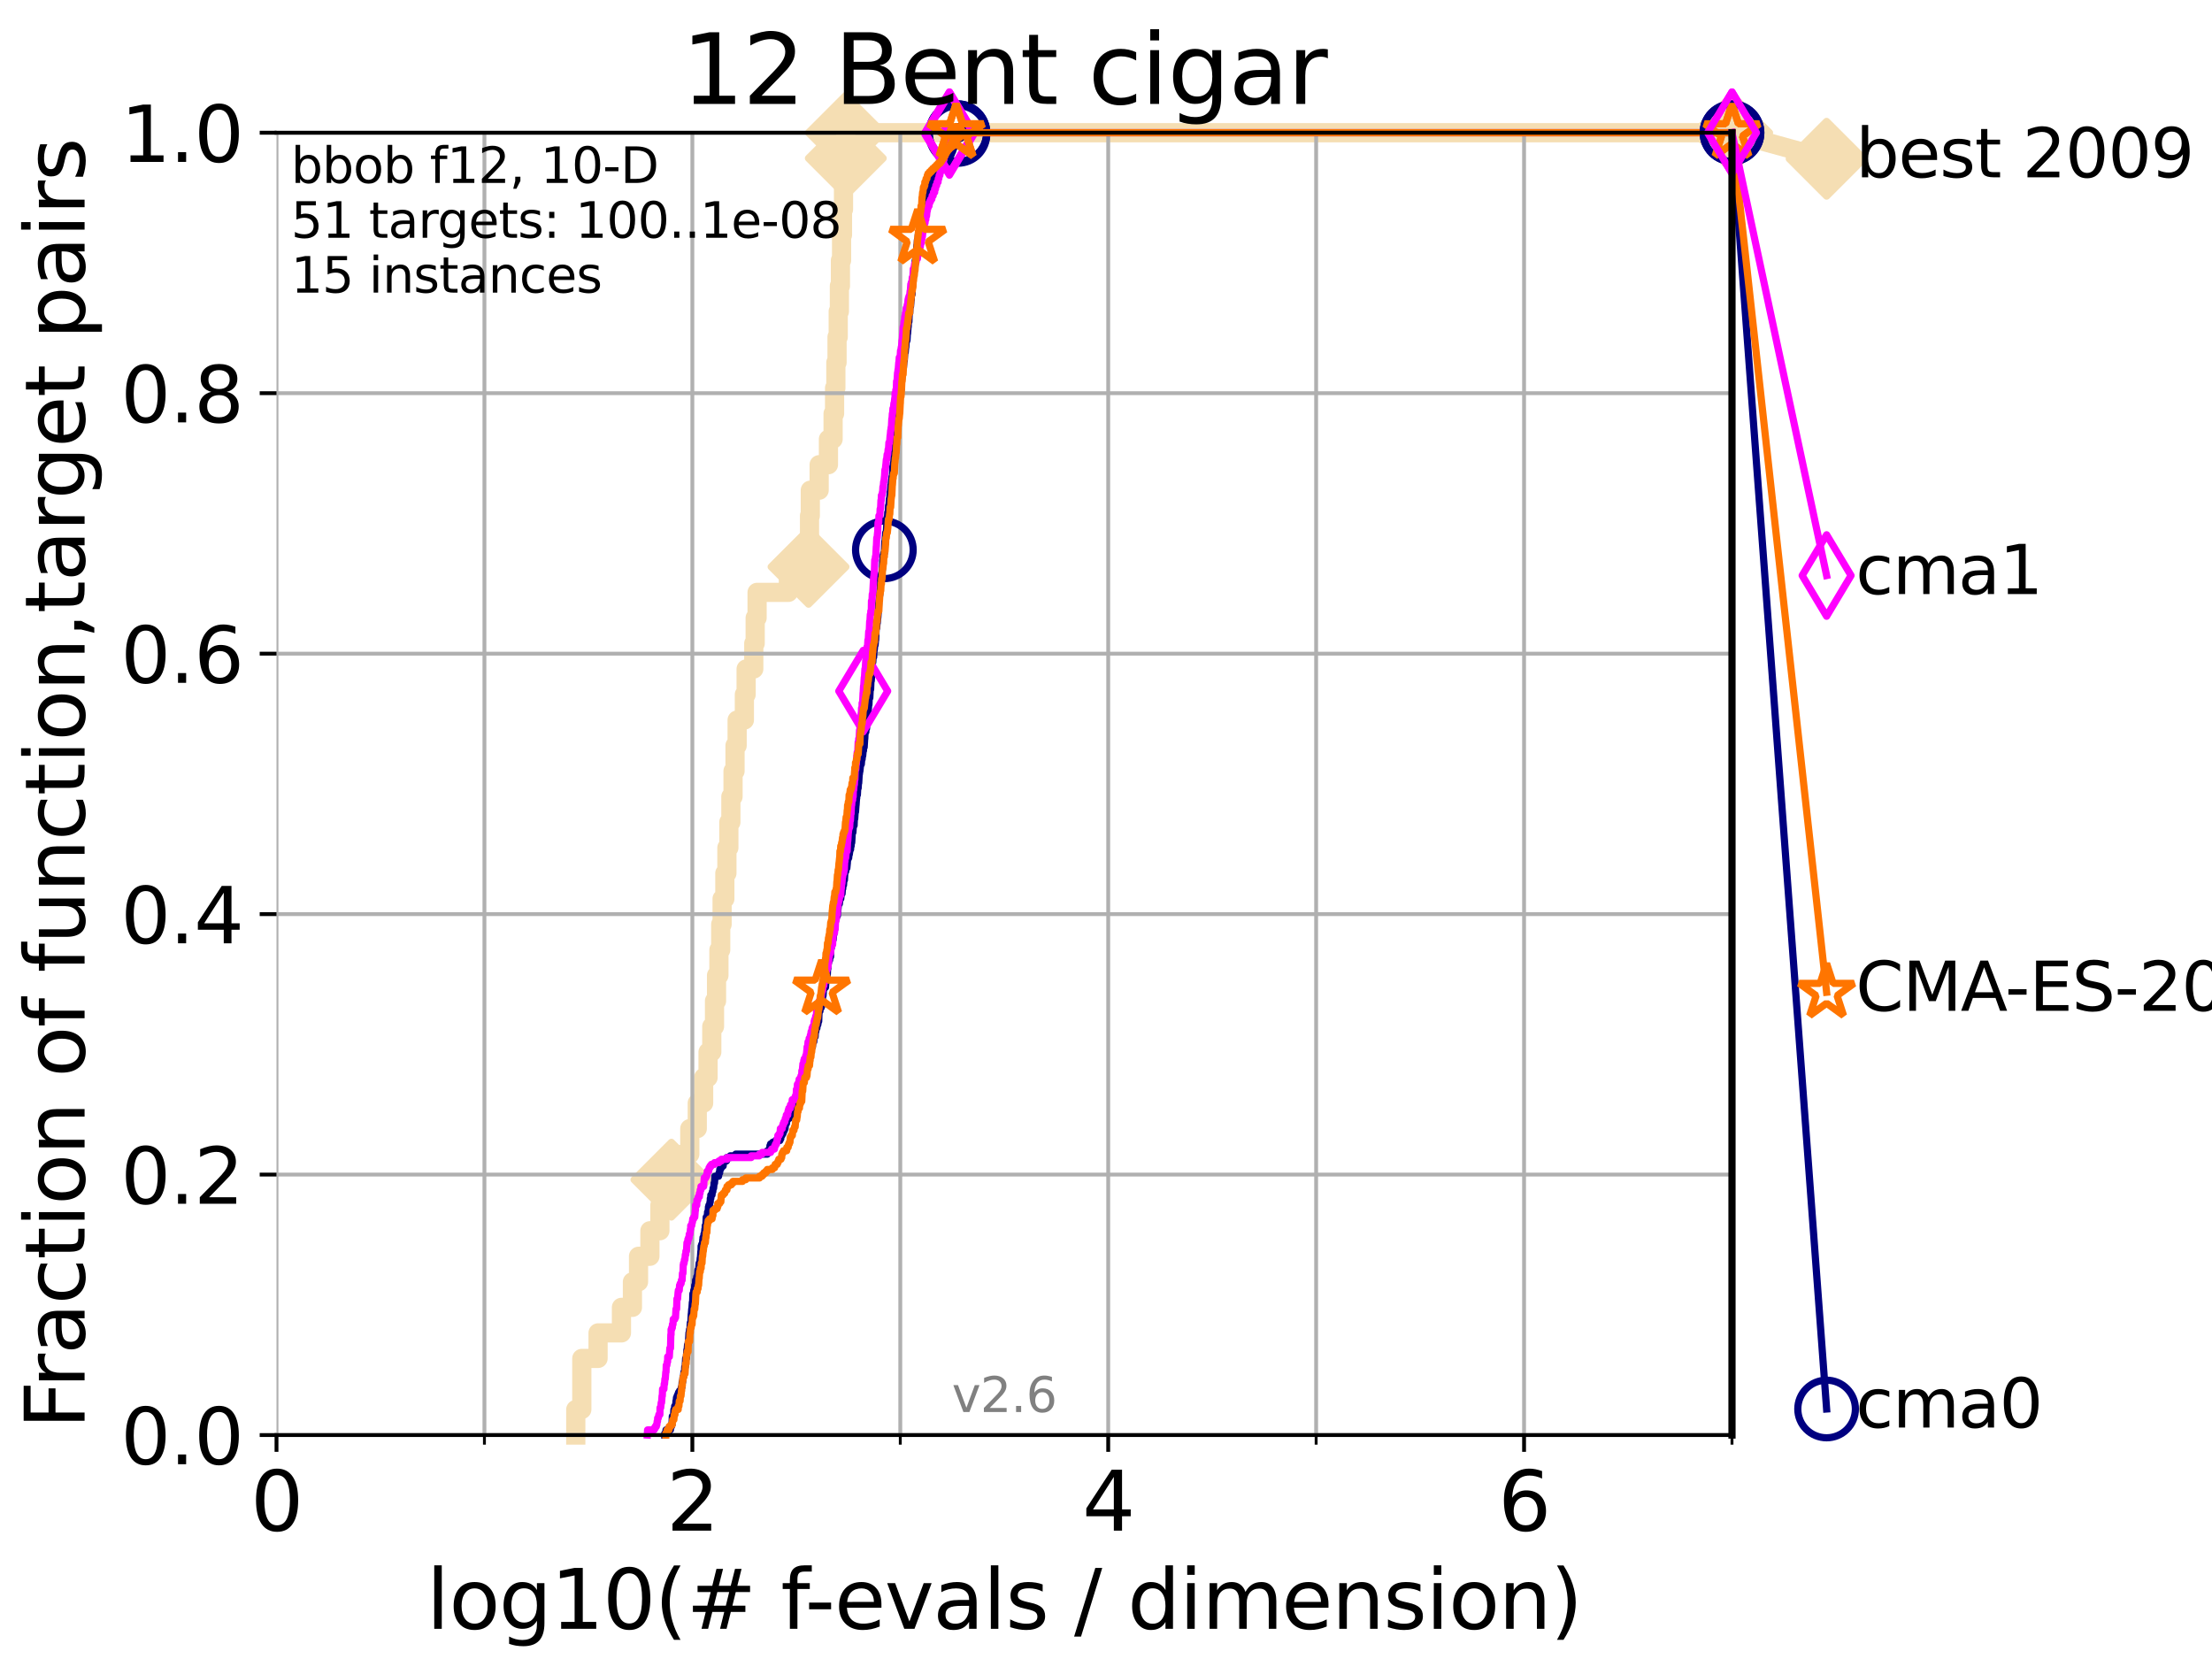 <?xml version="1.0" encoding="utf-8" standalone="no"?>
<!DOCTYPE svg PUBLIC "-//W3C//DTD SVG 1.1//EN"
  "http://www.w3.org/Graphics/SVG/1.1/DTD/svg11.dtd">
<svg xmlns:xlink="http://www.w3.org/1999/xlink" width="460.8pt" height="345.6pt" viewBox="0 0 460.8 345.6" xmlns="http://www.w3.org/2000/svg" version="1.1">
 <defs>
  <style type="text/css">*{stroke-linejoin: round; stroke-linecap: butt}</style>
 </defs>
 <g id="figure_1">
  <g id="patch_1">
   <path d="M 0 345.6 
L 460.8 345.6 
L 460.8 0 
L 0 0 
z
" style="fill: #ffffff"/>
  </g>
  <g id="axes_1">
   <g id="patch_2">
    <path d="M 57.6 298.944 
L 360.806 298.944 
L 360.806 27.648 
L 57.6 27.648 
z
" style="fill: #ffffff"/>
   </g>
   <g id="line2d_1">
    <path d="M 119.945 298.944 
L 119.945 293.624 
L 121.202 293.624 
L 121.202 282.985 
L 124.589 282.985 
L 124.589 277.666 
L 129.458 277.666 
L 129.458 272.346 
L 131.747 272.346 
L 131.747 267.027 
L 133.018 267.027 
L 133.018 261.707 
L 135.389 261.707 
L 135.389 256.388 
L 137.467 256.388 
L 137.467 251.068 
L 139.867 251.068 
L 139.867 245.749 
L 142.165 245.749 
L 142.165 240.429 
L 143.696 240.429 
L 143.696 235.11 
L 145.255 235.11 
L 145.255 229.79 
L 146.579 229.79 
L 146.579 224.471 
L 147.503 224.471 
L 147.503 219.151 
L 148.277 219.151 
L 148.277 213.832 
L 148.845 213.832 
L 148.845 208.512 
L 149.267 208.512 
L 149.267 203.192 
L 149.764 203.192 
L 149.764 197.873 
L 150.139 197.873 
L 150.139 192.553 
L 150.425 192.553 
L 150.425 187.234 
L 150.998 187.234 
L 150.998 181.914 
L 151.427 181.914 
L 151.427 176.595 
L 151.833 176.595 
L 151.833 171.275 
L 152.255 171.275 
L 152.255 165.956 
L 152.704 165.956 
L 152.704 160.636 
L 153.119 160.636 
L 153.119 155.317 
L 153.559 155.317 
L 153.559 149.997 
L 155.067 149.997 
L 155.067 144.678 
L 155.433 144.678 
L 155.433 139.358 
L 157.023 139.358 
L 157.023 134.039 
L 157.317 134.039 
L 157.317 128.719 
L 157.716 128.719 
L 157.716 123.4 
L 164.24 123.4 
L 164.24 118.08 
L 168.431 118.08 
L 168.431 112.76 
L 168.638 112.76 
L 168.638 107.441 
L 168.801 107.441 
L 168.801 102.121 
L 170.644 102.121 
L 170.644 96.802 
L 172.579 96.802 
L 172.579 91.482 
L 173.549 91.482 
L 173.549 86.163 
L 173.856 86.163 
L 173.856 80.843 
L 174.126 80.843 
L 174.126 75.524 
L 174.37 75.524 
L 174.37 70.204 
L 174.615 70.204 
L 174.615 64.885 
L 174.86 64.885 
L 174.86 59.565 
L 175.077 59.565 
L 175.077 54.246 
L 175.316 54.246 
L 175.316 48.926 
L 175.506 48.926 
L 175.506 43.607 
L 175.716 43.607 
L 175.716 38.287 
L 175.947 38.287 
L 175.947 32.968 
L 176.196 32.968 
L 176.196 27.648 
L 360.806 27.648 
" style="fill: none; stroke: #f5deb3; stroke-width: 4; stroke-linecap: square"/>
   </g>
   <g id="line2d_2">
    <defs>
     <path id="m7895747039" d="M -0 7.778 
L 7.778 0 
L 0 -7.778 
L -7.778 -0 
z
" style="stroke: #f5deb3; stroke-width: 1.5; stroke-linejoin: miter"/>
    </defs>
    <g>
     <use xlink:href="#m7895747039" x="139.867" y="245.749" style="fill: #f5deb3; stroke: #f5deb3; stroke-width: 1.5; stroke-linejoin: miter"/>
     <use xlink:href="#m7895747039" x="168.431" y="118.08" style="fill: #f5deb3; stroke: #f5deb3; stroke-width: 1.5; stroke-linejoin: miter"/>
     <use xlink:href="#m7895747039" x="176.196" y="32.968" style="fill: #f5deb3; stroke: #f5deb3; stroke-width: 1.5; stroke-linejoin: miter"/>
     <use xlink:href="#m7895747039" x="176.196" y="27.648" style="fill: #f5deb3; stroke: #f5deb3; stroke-width: 1.5; stroke-linejoin: miter"/>
     <use xlink:href="#m7895747039" x="360.806" y="27.648" style="fill: #f5deb3; stroke: #f5deb3; stroke-width: 1.5; stroke-linejoin: miter"/>
    </g>
   </g>
   <g id="line2d_3">
    <path style="fill: none; stroke: #f5deb3; stroke-width: 4; stroke-linecap: square"/>
    <g/>
   </g>
   <g id="line2d_4">
    <path d="M 360.806 27.648 
L 380.515 33.074 
" style="fill: none; stroke: #f5deb3; stroke-width: 4; stroke-linecap: square"/>
    <g>
     <use xlink:href="#m7895747039" x="360.806" y="27.648" style="fill: #f5deb3; stroke: #f5deb3; stroke-width: 1.5; stroke-linejoin: miter"/>
     <use xlink:href="#m7895747039" x="380.515" y="33.074" style="fill: #f5deb3; stroke: #f5deb3; stroke-width: 1.5; stroke-linejoin: miter"/>
    </g>
   </g>
   <g id="matplotlib.axis_1">
    <g id="xtick_1">
     <g id="line2d_5">
      <path d="M 57.6 298.944 
L 57.6 27.648 
" clip-path="url(#p927e4ceaff)" style="fill: none; stroke: #b0b0b0; stroke-width: 0.8; stroke-linecap: square"/>
     </g>
     <g id="line2d_6">
      <defs>
       <path id="m84448f89f6" d="M 0 0 
L 0 3.5 
" style="stroke: #000000; stroke-width: 0.8"/>
      </defs>
      <g>
       <use xlink:href="#m84448f89f6" x="57.6" y="298.944" style="stroke: #000000; stroke-width: 0.8"/>
      </g>
     </g>
     <g id="text_1">
      <!-- 0 -->
      <g transform="translate(52.192 318.861)scale(0.17 -0.17)">
       <defs>
        <path id="DejaVuSans-30" d="M 2034 4250 
Q 1547 4250 1301 3770 
Q 1056 3291 1056 2328 
Q 1056 1369 1301 889 
Q 1547 409 2034 409 
Q 2525 409 2770 889 
Q 3016 1369 3016 2328 
Q 3016 3291 2770 3770 
Q 2525 4250 2034 4250 
z
M 2034 4750 
Q 2819 4750 3233 4129 
Q 3647 3509 3647 2328 
Q 3647 1150 3233 529 
Q 2819 -91 2034 -91 
Q 1250 -91 836 529 
Q 422 1150 422 2328 
Q 422 3509 836 4129 
Q 1250 4750 2034 4750 
z
" transform="scale(0.016)"/>
       </defs>
       <use xlink:href="#DejaVuSans-30"/>
      </g>
     </g>
    </g>
    <g id="xtick_2">
     <g id="line2d_7">
      <path d="M 144.23 298.944 
L 144.23 27.648 
" clip-path="url(#p927e4ceaff)" style="fill: none; stroke: #b0b0b0; stroke-width: 0.8; stroke-linecap: square"/>
     </g>
     <g id="line2d_8">
      <g>
       <use xlink:href="#m84448f89f6" x="144.23" y="298.944" style="stroke: #000000; stroke-width: 0.8"/>
      </g>
     </g>
     <g id="text_2">
      <!-- 2 -->
      <g transform="translate(138.822 318.861)scale(0.17 -0.17)">
       <defs>
        <path id="DejaVuSans-32" d="M 1228 531 
L 3431 531 
L 3431 0 
L 469 0 
L 469 531 
Q 828 903 1448 1529 
Q 2069 2156 2228 2338 
Q 2531 2678 2651 2914 
Q 2772 3150 2772 3378 
Q 2772 3750 2511 3984 
Q 2250 4219 1831 4219 
Q 1534 4219 1204 4116 
Q 875 4013 500 3803 
L 500 4441 
Q 881 4594 1212 4672 
Q 1544 4750 1819 4750 
Q 2544 4750 2975 4387 
Q 3406 4025 3406 3419 
Q 3406 3131 3298 2873 
Q 3191 2616 2906 2266 
Q 2828 2175 2409 1742 
Q 1991 1309 1228 531 
z
" transform="scale(0.016)"/>
       </defs>
       <use xlink:href="#DejaVuSans-32"/>
      </g>
     </g>
    </g>
    <g id="xtick_3">
     <g id="line2d_9">
      <path d="M 230.861 298.944 
L 230.861 27.648 
" clip-path="url(#p927e4ceaff)" style="fill: none; stroke: #b0b0b0; stroke-width: 0.8; stroke-linecap: square"/>
     </g>
     <g id="line2d_10">
      <g>
       <use xlink:href="#m84448f89f6" x="230.861" y="298.944" style="stroke: #000000; stroke-width: 0.8"/>
      </g>
     </g>
     <g id="text_3">
      <!-- 4 -->
      <g transform="translate(225.453 318.861)scale(0.17 -0.17)">
       <defs>
        <path id="DejaVuSans-34" d="M 2419 4116 
L 825 1625 
L 2419 1625 
L 2419 4116 
z
M 2253 4666 
L 3047 4666 
L 3047 1625 
L 3713 1625 
L 3713 1100 
L 3047 1100 
L 3047 0 
L 2419 0 
L 2419 1100 
L 313 1100 
L 313 1709 
L 2253 4666 
z
" transform="scale(0.016)"/>
       </defs>
       <use xlink:href="#DejaVuSans-34"/>
      </g>
     </g>
    </g>
    <g id="xtick_4">
     <g id="line2d_11">
      <path d="M 317.491 298.944 
L 317.491 27.648 
" clip-path="url(#p927e4ceaff)" style="fill: none; stroke: #b0b0b0; stroke-width: 0.8; stroke-linecap: square"/>
     </g>
     <g id="line2d_12">
      <g>
       <use xlink:href="#m84448f89f6" x="317.491" y="298.944" style="stroke: #000000; stroke-width: 0.8"/>
      </g>
     </g>
     <g id="text_4">
      <!-- 6 -->
      <g transform="translate(312.083 318.861)scale(0.17 -0.17)">
       <defs>
        <path id="DejaVuSans-36" d="M 2113 2584 
Q 1688 2584 1439 2293 
Q 1191 2003 1191 1497 
Q 1191 994 1439 701 
Q 1688 409 2113 409 
Q 2538 409 2786 701 
Q 3034 994 3034 1497 
Q 3034 2003 2786 2293 
Q 2538 2584 2113 2584 
z
M 3366 4563 
L 3366 3988 
Q 3128 4100 2886 4159 
Q 2644 4219 2406 4219 
Q 1781 4219 1451 3797 
Q 1122 3375 1075 2522 
Q 1259 2794 1537 2939 
Q 1816 3084 2150 3084 
Q 2853 3084 3261 2657 
Q 3669 2231 3669 1497 
Q 3669 778 3244 343 
Q 2819 -91 2113 -91 
Q 1303 -91 875 529 
Q 447 1150 447 2328 
Q 447 3434 972 4092 
Q 1497 4750 2381 4750 
Q 2619 4750 2861 4703 
Q 3103 4656 3366 4563 
z
" transform="scale(0.016)"/>
       </defs>
       <use xlink:href="#DejaVuSans-36"/>
      </g>
     </g>
    </g>
    <g id="xtick_5">
     <g id="line2d_13">
      <path d="M 100.915 298.944 
L 100.915 27.648 
" clip-path="url(#p927e4ceaff)" style="fill: none; stroke: #b0b0b0; stroke-width: 0.8; stroke-linecap: square"/>
     </g>
     <g id="line2d_14">
      <defs>
       <path id="mf7ec3c2dc7" d="M 0 0 
L 0 2 
" style="stroke: #000000; stroke-width: 0.6"/>
      </defs>
      <g>
       <use xlink:href="#mf7ec3c2dc7" x="100.915" y="298.944" style="stroke: #000000; stroke-width: 0.6"/>
      </g>
     </g>
    </g>
    <g id="xtick_6">
     <g id="line2d_15">
      <path d="M 187.546 298.944 
L 187.546 27.648 
" clip-path="url(#p927e4ceaff)" style="fill: none; stroke: #b0b0b0; stroke-width: 0.8; stroke-linecap: square"/>
     </g>
     <g id="line2d_16">
      <g>
       <use xlink:href="#mf7ec3c2dc7" x="187.546" y="298.944" style="stroke: #000000; stroke-width: 0.6"/>
      </g>
     </g>
    </g>
    <g id="xtick_7">
     <g id="line2d_17">
      <path d="M 274.176 298.944 
L 274.176 27.648 
" clip-path="url(#p927e4ceaff)" style="fill: none; stroke: #b0b0b0; stroke-width: 0.8; stroke-linecap: square"/>
     </g>
     <g id="line2d_18">
      <g>
       <use xlink:href="#mf7ec3c2dc7" x="274.176" y="298.944" style="stroke: #000000; stroke-width: 0.6"/>
      </g>
     </g>
    </g>
    <g id="xtick_8">
     <g id="line2d_19">
      <path d="M 360.806 298.944 
L 360.806 27.648 
" clip-path="url(#p927e4ceaff)" style="fill: none; stroke: #b0b0b0; stroke-width: 0.8; stroke-linecap: square"/>
     </g>
     <g id="line2d_20">
      <g>
       <use xlink:href="#mf7ec3c2dc7" x="360.806" y="298.944" style="stroke: #000000; stroke-width: 0.6"/>
      </g>
     </g>
    </g>
    <g id="text_5">
     <!-- log10(# f-evals / dimension) -->
     <g transform="translate(88.823 339.314)scale(0.17 -0.17)">
      <defs>
       <path id="DejaVuSans-6c" d="M 603 4863 
L 1178 4863 
L 1178 0 
L 603 0 
L 603 4863 
z
" transform="scale(0.016)"/>
       <path id="DejaVuSans-6f" d="M 1959 3097 
Q 1497 3097 1228 2736 
Q 959 2375 959 1747 
Q 959 1119 1226 758 
Q 1494 397 1959 397 
Q 2419 397 2687 759 
Q 2956 1122 2956 1747 
Q 2956 2369 2687 2733 
Q 2419 3097 1959 3097 
z
M 1959 3584 
Q 2709 3584 3137 3096 
Q 3566 2609 3566 1747 
Q 3566 888 3137 398 
Q 2709 -91 1959 -91 
Q 1206 -91 779 398 
Q 353 888 353 1747 
Q 353 2609 779 3096 
Q 1206 3584 1959 3584 
z
" transform="scale(0.016)"/>
       <path id="DejaVuSans-67" d="M 2906 1791 
Q 2906 2416 2648 2759 
Q 2391 3103 1925 3103 
Q 1463 3103 1205 2759 
Q 947 2416 947 1791 
Q 947 1169 1205 825 
Q 1463 481 1925 481 
Q 2391 481 2648 825 
Q 2906 1169 2906 1791 
z
M 3481 434 
Q 3481 -459 3084 -895 
Q 2688 -1331 1869 -1331 
Q 1566 -1331 1297 -1286 
Q 1028 -1241 775 -1147 
L 775 -588 
Q 1028 -725 1275 -790 
Q 1522 -856 1778 -856 
Q 2344 -856 2625 -561 
Q 2906 -266 2906 331 
L 2906 616 
Q 2728 306 2450 153 
Q 2172 0 1784 0 
Q 1141 0 747 490 
Q 353 981 353 1791 
Q 353 2603 747 3093 
Q 1141 3584 1784 3584 
Q 2172 3584 2450 3431 
Q 2728 3278 2906 2969 
L 2906 3500 
L 3481 3500 
L 3481 434 
z
" transform="scale(0.016)"/>
       <path id="DejaVuSans-31" d="M 794 531 
L 1825 531 
L 1825 4091 
L 703 3866 
L 703 4441 
L 1819 4666 
L 2450 4666 
L 2450 531 
L 3481 531 
L 3481 0 
L 794 0 
L 794 531 
z
" transform="scale(0.016)"/>
       <path id="DejaVuSans-28" d="M 1984 4856 
Q 1566 4138 1362 3434 
Q 1159 2731 1159 2009 
Q 1159 1288 1364 580 
Q 1569 -128 1984 -844 
L 1484 -844 
Q 1016 -109 783 600 
Q 550 1309 550 2009 
Q 550 2706 781 3412 
Q 1013 4119 1484 4856 
L 1984 4856 
z
" transform="scale(0.016)"/>
       <path id="DejaVuSans-23" d="M 3272 2816 
L 2363 2816 
L 2100 1772 
L 3016 1772 
L 3272 2816 
z
M 2803 4594 
L 2478 3297 
L 3391 3297 
L 3719 4594 
L 4219 4594 
L 3897 3297 
L 4872 3297 
L 4872 2816 
L 3775 2816 
L 3519 1772 
L 4513 1772 
L 4513 1294 
L 3397 1294 
L 3072 0 
L 2572 0 
L 2894 1294 
L 1978 1294 
L 1656 0 
L 1153 0 
L 1478 1294 
L 494 1294 
L 494 1772 
L 1594 1772 
L 1856 2816 
L 850 2816 
L 850 3297 
L 1978 3297 
L 2297 4594 
L 2803 4594 
z
" transform="scale(0.016)"/>
       <path id="DejaVuSans-20" transform="scale(0.016)"/>
       <path id="DejaVuSans-66" d="M 2375 4863 
L 2375 4384 
L 1825 4384 
Q 1516 4384 1395 4259 
Q 1275 4134 1275 3809 
L 1275 3500 
L 2222 3500 
L 2222 3053 
L 1275 3053 
L 1275 0 
L 697 0 
L 697 3053 
L 147 3053 
L 147 3500 
L 697 3500 
L 697 3744 
Q 697 4328 969 4595 
Q 1241 4863 1831 4863 
L 2375 4863 
z
" transform="scale(0.016)"/>
       <path id="DejaVuSans-2d" d="M 313 2009 
L 1997 2009 
L 1997 1497 
L 313 1497 
L 313 2009 
z
" transform="scale(0.016)"/>
       <path id="DejaVuSans-65" d="M 3597 1894 
L 3597 1613 
L 953 1613 
Q 991 1019 1311 708 
Q 1631 397 2203 397 
Q 2534 397 2845 478 
Q 3156 559 3463 722 
L 3463 178 
Q 3153 47 2828 -22 
Q 2503 -91 2169 -91 
Q 1331 -91 842 396 
Q 353 884 353 1716 
Q 353 2575 817 3079 
Q 1281 3584 2069 3584 
Q 2775 3584 3186 3129 
Q 3597 2675 3597 1894 
z
M 3022 2063 
Q 3016 2534 2758 2815 
Q 2500 3097 2075 3097 
Q 1594 3097 1305 2825 
Q 1016 2553 972 2059 
L 3022 2063 
z
" transform="scale(0.016)"/>
       <path id="DejaVuSans-76" d="M 191 3500 
L 800 3500 
L 1894 563 
L 2988 3500 
L 3597 3500 
L 2284 0 
L 1503 0 
L 191 3500 
z
" transform="scale(0.016)"/>
       <path id="DejaVuSans-61" d="M 2194 1759 
Q 1497 1759 1228 1600 
Q 959 1441 959 1056 
Q 959 750 1161 570 
Q 1363 391 1709 391 
Q 2188 391 2477 730 
Q 2766 1069 2766 1631 
L 2766 1759 
L 2194 1759 
z
M 3341 1997 
L 3341 0 
L 2766 0 
L 2766 531 
Q 2569 213 2275 61 
Q 1981 -91 1556 -91 
Q 1019 -91 701 211 
Q 384 513 384 1019 
Q 384 1609 779 1909 
Q 1175 2209 1959 2209 
L 2766 2209 
L 2766 2266 
Q 2766 2663 2505 2880 
Q 2244 3097 1772 3097 
Q 1472 3097 1187 3025 
Q 903 2953 641 2809 
L 641 3341 
Q 956 3463 1253 3523 
Q 1550 3584 1831 3584 
Q 2591 3584 2966 3190 
Q 3341 2797 3341 1997 
z
" transform="scale(0.016)"/>
       <path id="DejaVuSans-73" d="M 2834 3397 
L 2834 2853 
Q 2591 2978 2328 3040 
Q 2066 3103 1784 3103 
Q 1356 3103 1142 2972 
Q 928 2841 928 2578 
Q 928 2378 1081 2264 
Q 1234 2150 1697 2047 
L 1894 2003 
Q 2506 1872 2764 1633 
Q 3022 1394 3022 966 
Q 3022 478 2636 193 
Q 2250 -91 1575 -91 
Q 1294 -91 989 -36 
Q 684 19 347 128 
L 347 722 
Q 666 556 975 473 
Q 1284 391 1588 391 
Q 1994 391 2212 530 
Q 2431 669 2431 922 
Q 2431 1156 2273 1281 
Q 2116 1406 1581 1522 
L 1381 1569 
Q 847 1681 609 1914 
Q 372 2147 372 2553 
Q 372 3047 722 3315 
Q 1072 3584 1716 3584 
Q 2034 3584 2315 3537 
Q 2597 3491 2834 3397 
z
" transform="scale(0.016)"/>
       <path id="DejaVuSans-2f" d="M 1625 4666 
L 2156 4666 
L 531 -594 
L 0 -594 
L 1625 4666 
z
" transform="scale(0.016)"/>
       <path id="DejaVuSans-64" d="M 2906 2969 
L 2906 4863 
L 3481 4863 
L 3481 0 
L 2906 0 
L 2906 525 
Q 2725 213 2448 61 
Q 2172 -91 1784 -91 
Q 1150 -91 751 415 
Q 353 922 353 1747 
Q 353 2572 751 3078 
Q 1150 3584 1784 3584 
Q 2172 3584 2448 3432 
Q 2725 3281 2906 2969 
z
M 947 1747 
Q 947 1113 1208 752 
Q 1469 391 1925 391 
Q 2381 391 2643 752 
Q 2906 1113 2906 1747 
Q 2906 2381 2643 2742 
Q 2381 3103 1925 3103 
Q 1469 3103 1208 2742 
Q 947 2381 947 1747 
z
" transform="scale(0.016)"/>
       <path id="DejaVuSans-69" d="M 603 3500 
L 1178 3500 
L 1178 0 
L 603 0 
L 603 3500 
z
M 603 4863 
L 1178 4863 
L 1178 4134 
L 603 4134 
L 603 4863 
z
" transform="scale(0.016)"/>
       <path id="DejaVuSans-6d" d="M 3328 2828 
Q 3544 3216 3844 3400 
Q 4144 3584 4550 3584 
Q 5097 3584 5394 3201 
Q 5691 2819 5691 2113 
L 5691 0 
L 5113 0 
L 5113 2094 
Q 5113 2597 4934 2840 
Q 4756 3084 4391 3084 
Q 3944 3084 3684 2787 
Q 3425 2491 3425 1978 
L 3425 0 
L 2847 0 
L 2847 2094 
Q 2847 2600 2669 2842 
Q 2491 3084 2119 3084 
Q 1678 3084 1418 2786 
Q 1159 2488 1159 1978 
L 1159 0 
L 581 0 
L 581 3500 
L 1159 3500 
L 1159 2956 
Q 1356 3278 1631 3431 
Q 1906 3584 2284 3584 
Q 2666 3584 2933 3390 
Q 3200 3197 3328 2828 
z
" transform="scale(0.016)"/>
       <path id="DejaVuSans-6e" d="M 3513 2113 
L 3513 0 
L 2938 0 
L 2938 2094 
Q 2938 2591 2744 2837 
Q 2550 3084 2163 3084 
Q 1697 3084 1428 2787 
Q 1159 2491 1159 1978 
L 1159 0 
L 581 0 
L 581 3500 
L 1159 3500 
L 1159 2956 
Q 1366 3272 1645 3428 
Q 1925 3584 2291 3584 
Q 2894 3584 3203 3211 
Q 3513 2838 3513 2113 
z
" transform="scale(0.016)"/>
       <path id="DejaVuSans-29" d="M 513 4856 
L 1013 4856 
Q 1481 4119 1714 3412 
Q 1947 2706 1947 2009 
Q 1947 1309 1714 600 
Q 1481 -109 1013 -844 
L 513 -844 
Q 928 -128 1133 580 
Q 1338 1288 1338 2009 
Q 1338 2731 1133 3434 
Q 928 4138 513 4856 
z
" transform="scale(0.016)"/>
      </defs>
      <use xlink:href="#DejaVuSans-6c"/>
      <use xlink:href="#DejaVuSans-6f" x="27.783"/>
      <use xlink:href="#DejaVuSans-67" x="88.965"/>
      <use xlink:href="#DejaVuSans-31" x="152.441"/>
      <use xlink:href="#DejaVuSans-30" x="216.064"/>
      <use xlink:href="#DejaVuSans-28" x="279.688"/>
      <use xlink:href="#DejaVuSans-23" x="318.701"/>
      <use xlink:href="#DejaVuSans-20" x="402.49"/>
      <use xlink:href="#DejaVuSans-66" x="434.277"/>
      <use xlink:href="#DejaVuSans-2d" x="463.982"/>
      <use xlink:href="#DejaVuSans-65" x="500.066"/>
      <use xlink:href="#DejaVuSans-76" x="561.59"/>
      <use xlink:href="#DejaVuSans-61" x="620.77"/>
      <use xlink:href="#DejaVuSans-6c" x="682.049"/>
      <use xlink:href="#DejaVuSans-73" x="709.832"/>
      <use xlink:href="#DejaVuSans-20" x="761.932"/>
      <use xlink:href="#DejaVuSans-2f" x="793.719"/>
      <use xlink:href="#DejaVuSans-20" x="827.41"/>
      <use xlink:href="#DejaVuSans-64" x="859.197"/>
      <use xlink:href="#DejaVuSans-69" x="922.674"/>
      <use xlink:href="#DejaVuSans-6d" x="950.457"/>
      <use xlink:href="#DejaVuSans-65" x="1047.869"/>
      <use xlink:href="#DejaVuSans-6e" x="1109.393"/>
      <use xlink:href="#DejaVuSans-73" x="1172.771"/>
      <use xlink:href="#DejaVuSans-69" x="1224.871"/>
      <use xlink:href="#DejaVuSans-6f" x="1252.654"/>
      <use xlink:href="#DejaVuSans-6e" x="1313.836"/>
      <use xlink:href="#DejaVuSans-29" x="1377.215"/>
     </g>
    </g>
   </g>
   <g id="matplotlib.axis_2">
    <g id="ytick_1">
     <g id="line2d_21">
      <path d="M 57.6 298.944 
L 360.806 298.944 
" clip-path="url(#p927e4ceaff)" style="fill: none; stroke: #b0b0b0; stroke-width: 0.8; stroke-linecap: square"/>
     </g>
     <g id="line2d_22">
      <defs>
       <path id="m3eddd7b4c9" d="M 0 0 
L -3.5 0 
" style="stroke: #000000; stroke-width: 0.8"/>
      </defs>
      <g>
       <use xlink:href="#m3eddd7b4c9" x="57.6" y="298.944" style="stroke: #000000; stroke-width: 0.8"/>
      </g>
     </g>
     <g id="text_6">
      <!-- 0.0 -->
      <g transform="translate(25.155 305.023)scale(0.16 -0.16)">
       <defs>
        <path id="DejaVuSans-2e" d="M 684 794 
L 1344 794 
L 1344 0 
L 684 0 
L 684 794 
z
" transform="scale(0.016)"/>
       </defs>
       <use xlink:href="#DejaVuSans-30"/>
       <use xlink:href="#DejaVuSans-2e" x="63.623"/>
       <use xlink:href="#DejaVuSans-30" x="95.41"/>
      </g>
     </g>
    </g>
    <g id="ytick_2">
     <g id="line2d_23">
      <path d="M 57.6 244.685 
L 360.806 244.685 
" clip-path="url(#p927e4ceaff)" style="fill: none; stroke: #b0b0b0; stroke-width: 0.8; stroke-linecap: square"/>
     </g>
     <g id="line2d_24">
      <g>
       <use xlink:href="#m3eddd7b4c9" x="57.6" y="244.685" style="stroke: #000000; stroke-width: 0.8"/>
      </g>
     </g>
     <g id="text_7">
      <!-- 0.2 -->
      <g transform="translate(25.155 250.764)scale(0.16 -0.16)">
       <use xlink:href="#DejaVuSans-30"/>
       <use xlink:href="#DejaVuSans-2e" x="63.623"/>
       <use xlink:href="#DejaVuSans-32" x="95.41"/>
      </g>
     </g>
    </g>
    <g id="ytick_3">
     <g id="line2d_25">
      <path d="M 57.6 190.426 
L 360.806 190.426 
" clip-path="url(#p927e4ceaff)" style="fill: none; stroke: #b0b0b0; stroke-width: 0.8; stroke-linecap: square"/>
     </g>
     <g id="line2d_26">
      <g>
       <use xlink:href="#m3eddd7b4c9" x="57.6" y="190.426" style="stroke: #000000; stroke-width: 0.8"/>
      </g>
     </g>
     <g id="text_8">
      <!-- 0.4 -->
      <g transform="translate(25.155 196.504)scale(0.16 -0.16)">
       <use xlink:href="#DejaVuSans-30"/>
       <use xlink:href="#DejaVuSans-2e" x="63.623"/>
       <use xlink:href="#DejaVuSans-34" x="95.41"/>
      </g>
     </g>
    </g>
    <g id="ytick_4">
     <g id="line2d_27">
      <path d="M 57.6 136.166 
L 360.806 136.166 
" clip-path="url(#p927e4ceaff)" style="fill: none; stroke: #b0b0b0; stroke-width: 0.8; stroke-linecap: square"/>
     </g>
     <g id="line2d_28">
      <g>
       <use xlink:href="#m3eddd7b4c9" x="57.6" y="136.166" style="stroke: #000000; stroke-width: 0.8"/>
      </g>
     </g>
     <g id="text_9">
      <!-- 0.6 -->
      <g transform="translate(25.155 142.245)scale(0.16 -0.16)">
       <use xlink:href="#DejaVuSans-30"/>
       <use xlink:href="#DejaVuSans-2e" x="63.623"/>
       <use xlink:href="#DejaVuSans-36" x="95.41"/>
      </g>
     </g>
    </g>
    <g id="ytick_5">
     <g id="line2d_29">
      <path d="M 57.6 81.907 
L 360.806 81.907 
" clip-path="url(#p927e4ceaff)" style="fill: none; stroke: #b0b0b0; stroke-width: 0.8; stroke-linecap: square"/>
     </g>
     <g id="line2d_30">
      <g>
       <use xlink:href="#m3eddd7b4c9" x="57.6" y="81.907" style="stroke: #000000; stroke-width: 0.8"/>
      </g>
     </g>
     <g id="text_10">
      <!-- 0.8 -->
      <g transform="translate(25.155 87.986)scale(0.16 -0.16)">
       <defs>
        <path id="DejaVuSans-38" d="M 2034 2216 
Q 1584 2216 1326 1975 
Q 1069 1734 1069 1313 
Q 1069 891 1326 650 
Q 1584 409 2034 409 
Q 2484 409 2743 651 
Q 3003 894 3003 1313 
Q 3003 1734 2745 1975 
Q 2488 2216 2034 2216 
z
M 1403 2484 
Q 997 2584 770 2862 
Q 544 3141 544 3541 
Q 544 4100 942 4425 
Q 1341 4750 2034 4750 
Q 2731 4750 3128 4425 
Q 3525 4100 3525 3541 
Q 3525 3141 3298 2862 
Q 3072 2584 2669 2484 
Q 3125 2378 3379 2068 
Q 3634 1759 3634 1313 
Q 3634 634 3220 271 
Q 2806 -91 2034 -91 
Q 1263 -91 848 271 
Q 434 634 434 1313 
Q 434 1759 690 2068 
Q 947 2378 1403 2484 
z
M 1172 3481 
Q 1172 3119 1398 2916 
Q 1625 2713 2034 2713 
Q 2441 2713 2670 2916 
Q 2900 3119 2900 3481 
Q 2900 3844 2670 4047 
Q 2441 4250 2034 4250 
Q 1625 4250 1398 4047 
Q 1172 3844 1172 3481 
z
" transform="scale(0.016)"/>
       </defs>
       <use xlink:href="#DejaVuSans-30"/>
       <use xlink:href="#DejaVuSans-2e" x="63.623"/>
       <use xlink:href="#DejaVuSans-38" x="95.41"/>
      </g>
     </g>
    </g>
    <g id="ytick_6">
     <g id="line2d_31">
      <path d="M 57.6 27.648 
L 360.806 27.648 
" clip-path="url(#p927e4ceaff)" style="fill: none; stroke: #b0b0b0; stroke-width: 0.8; stroke-linecap: square"/>
     </g>
     <g id="line2d_32">
      <g>
       <use xlink:href="#m3eddd7b4c9" x="57.6" y="27.648" style="stroke: #000000; stroke-width: 0.8"/>
      </g>
     </g>
     <g id="text_11">
      <!-- 1.0 -->
      <g transform="translate(25.155 33.727)scale(0.16 -0.16)">
       <use xlink:href="#DejaVuSans-31"/>
       <use xlink:href="#DejaVuSans-2e" x="63.623"/>
       <use xlink:href="#DejaVuSans-30" x="95.41"/>
      </g>
     </g>
    </g>
    <g id="text_12">
     <!-- Fraction of function,target pairs -->
     <g transform="translate(17.62 297.681)rotate(-90)scale(0.17 -0.17)">
      <defs>
       <path id="DejaVuSans-46" d="M 628 4666 
L 3309 4666 
L 3309 4134 
L 1259 4134 
L 1259 2759 
L 3109 2759 
L 3109 2228 
L 1259 2228 
L 1259 0 
L 628 0 
L 628 4666 
z
" transform="scale(0.016)"/>
       <path id="DejaVuSans-72" d="M 2631 2963 
Q 2534 3019 2420 3045 
Q 2306 3072 2169 3072 
Q 1681 3072 1420 2755 
Q 1159 2438 1159 1844 
L 1159 0 
L 581 0 
L 581 3500 
L 1159 3500 
L 1159 2956 
Q 1341 3275 1631 3429 
Q 1922 3584 2338 3584 
Q 2397 3584 2469 3576 
Q 2541 3569 2628 3553 
L 2631 2963 
z
" transform="scale(0.016)"/>
       <path id="DejaVuSans-63" d="M 3122 3366 
L 3122 2828 
Q 2878 2963 2633 3030 
Q 2388 3097 2138 3097 
Q 1578 3097 1268 2742 
Q 959 2388 959 1747 
Q 959 1106 1268 751 
Q 1578 397 2138 397 
Q 2388 397 2633 464 
Q 2878 531 3122 666 
L 3122 134 
Q 2881 22 2623 -34 
Q 2366 -91 2075 -91 
Q 1284 -91 818 406 
Q 353 903 353 1747 
Q 353 2603 823 3093 
Q 1294 3584 2113 3584 
Q 2378 3584 2631 3529 
Q 2884 3475 3122 3366 
z
" transform="scale(0.016)"/>
       <path id="DejaVuSans-74" d="M 1172 4494 
L 1172 3500 
L 2356 3500 
L 2356 3053 
L 1172 3053 
L 1172 1153 
Q 1172 725 1289 603 
Q 1406 481 1766 481 
L 2356 481 
L 2356 0 
L 1766 0 
Q 1100 0 847 248 
Q 594 497 594 1153 
L 594 3053 
L 172 3053 
L 172 3500 
L 594 3500 
L 594 4494 
L 1172 4494 
z
" transform="scale(0.016)"/>
       <path id="DejaVuSans-75" d="M 544 1381 
L 544 3500 
L 1119 3500 
L 1119 1403 
Q 1119 906 1312 657 
Q 1506 409 1894 409 
Q 2359 409 2629 706 
Q 2900 1003 2900 1516 
L 2900 3500 
L 3475 3500 
L 3475 0 
L 2900 0 
L 2900 538 
Q 2691 219 2414 64 
Q 2138 -91 1772 -91 
Q 1169 -91 856 284 
Q 544 659 544 1381 
z
M 1991 3584 
L 1991 3584 
z
" transform="scale(0.016)"/>
       <path id="DejaVuSans-2c" d="M 750 794 
L 1409 794 
L 1409 256 
L 897 -744 
L 494 -744 
L 750 256 
L 750 794 
z
" transform="scale(0.016)"/>
       <path id="DejaVuSans-70" d="M 1159 525 
L 1159 -1331 
L 581 -1331 
L 581 3500 
L 1159 3500 
L 1159 2969 
Q 1341 3281 1617 3432 
Q 1894 3584 2278 3584 
Q 2916 3584 3314 3078 
Q 3713 2572 3713 1747 
Q 3713 922 3314 415 
Q 2916 -91 2278 -91 
Q 1894 -91 1617 61 
Q 1341 213 1159 525 
z
M 3116 1747 
Q 3116 2381 2855 2742 
Q 2594 3103 2138 3103 
Q 1681 3103 1420 2742 
Q 1159 2381 1159 1747 
Q 1159 1113 1420 752 
Q 1681 391 2138 391 
Q 2594 391 2855 752 
Q 3116 1113 3116 1747 
z
" transform="scale(0.016)"/>
      </defs>
      <use xlink:href="#DejaVuSans-46"/>
      <use xlink:href="#DejaVuSans-72" x="50.27"/>
      <use xlink:href="#DejaVuSans-61" x="91.383"/>
      <use xlink:href="#DejaVuSans-63" x="152.662"/>
      <use xlink:href="#DejaVuSans-74" x="207.643"/>
      <use xlink:href="#DejaVuSans-69" x="246.852"/>
      <use xlink:href="#DejaVuSans-6f" x="274.635"/>
      <use xlink:href="#DejaVuSans-6e" x="335.816"/>
      <use xlink:href="#DejaVuSans-20" x="399.195"/>
      <use xlink:href="#DejaVuSans-6f" x="430.982"/>
      <use xlink:href="#DejaVuSans-66" x="492.164"/>
      <use xlink:href="#DejaVuSans-20" x="527.369"/>
      <use xlink:href="#DejaVuSans-66" x="559.156"/>
      <use xlink:href="#DejaVuSans-75" x="594.361"/>
      <use xlink:href="#DejaVuSans-6e" x="657.74"/>
      <use xlink:href="#DejaVuSans-63" x="721.119"/>
      <use xlink:href="#DejaVuSans-74" x="776.1"/>
      <use xlink:href="#DejaVuSans-69" x="815.309"/>
      <use xlink:href="#DejaVuSans-6f" x="843.092"/>
      <use xlink:href="#DejaVuSans-6e" x="904.273"/>
      <use xlink:href="#DejaVuSans-2c" x="967.652"/>
      <use xlink:href="#DejaVuSans-74" x="999.439"/>
      <use xlink:href="#DejaVuSans-61" x="1038.648"/>
      <use xlink:href="#DejaVuSans-72" x="1099.928"/>
      <use xlink:href="#DejaVuSans-67" x="1139.291"/>
      <use xlink:href="#DejaVuSans-65" x="1202.768"/>
      <use xlink:href="#DejaVuSans-74" x="1264.291"/>
      <use xlink:href="#DejaVuSans-20" x="1303.5"/>
      <use xlink:href="#DejaVuSans-70" x="1335.287"/>
      <use xlink:href="#DejaVuSans-61" x="1398.764"/>
      <use xlink:href="#DejaVuSans-69" x="1460.043"/>
      <use xlink:href="#DejaVuSans-72" x="1487.826"/>
      <use xlink:href="#DejaVuSans-73" x="1528.939"/>
     </g>
    </g>
   </g>
   <g id="line2d_33">
    <defs>
     <path id="mc53cbc65f6" d="M 0 1.5 
C 0.398 1.5 0.779 1.342 1.061 1.061 
C 1.342 0.779 1.5 0.398 1.5 0 
C 1.5 -0.398 1.342 -0.779 1.061 -1.061 
C 0.779 -1.342 0.398 -1.5 0 -1.5 
C -0.398 -1.5 -0.779 -1.342 -1.061 -1.061 
C -1.342 -0.779 -1.5 -0.398 -1.5 0 
C -1.5 0.398 -1.342 0.779 -1.061 1.061 
C -0.779 1.342 -0.398 1.5 0 1.5 
z
" style="stroke: #f5deb3"/>
    </defs>
    <g>
     <use xlink:href="#mc53cbc65f6" x="176.196" y="27.648" style="fill: #f5deb3; stroke: #f5deb3"/>
     <use xlink:href="#mc53cbc65f6" x="176.196" y="27.648" style="fill: #f5deb3; stroke: #f5deb3"/>
    </g>
   </g>
   <g id="line2d_34">
    <defs>
     <path id="m222d968b2d" d="M 0 1.5 
C 0.398 1.5 0.779 1.342 1.061 1.061 
C 1.342 0.779 1.5 0.398 1.5 0 
C 1.5 -0.398 1.342 -0.779 1.061 -1.061 
C 0.779 -1.342 0.398 -1.5 0 -1.5 
C -0.398 -1.5 -0.779 -1.342 -1.061 -1.061 
C -1.342 -0.779 -1.5 -0.398 -1.5 0 
C -1.5 0.398 -1.342 0.779 -1.061 1.061 
C -0.779 1.342 -0.398 1.5 0 1.5 
z
" style="stroke: #000080"/>
    </defs>
    <g>
     <use xlink:href="#m222d968b2d" x="199.55" y="27.648" style="fill: #000080; stroke: #000080"/>
     <use xlink:href="#m222d968b2d" x="199.55" y="27.648" style="fill: #000080; stroke: #000080"/>
    </g>
   </g>
   <g id="line2d_35">
    <path d="M 138.49 298.944 
L 138.49 298.589 
L 138.743 298.589 
L 138.743 297.88 
L 139.653 297.88 
L 139.725 297.171 
L 139.867 297.171 
L 139.867 296.816 
L 139.986 296.816 
L 140.056 295.043 
L 140.313 295.043 
L 140.382 293.624 
L 140.543 293.624 
L 140.543 292.915 
L 140.748 292.915 
L 140.816 291.851 
L 140.861 291.851 
L 140.928 291.142 
L 141.062 291.142 
L 141.062 290.787 
L 141.217 290.787 
L 141.217 290.433 
L 141.349 290.433 
L 141.349 290.078 
L 141.567 290.078 
L 141.567 289.723 
L 141.847 289.723 
L 141.932 289.014 
L 142.038 289.014 
L 142.102 287.95 
L 142.186 287.95 
L 142.29 286.886 
L 142.373 286.886 
L 142.477 285.822 
L 142.6 285.822 
L 142.641 284.759 
L 142.743 284.759 
L 142.825 282.985 
L 142.986 282.985 
L 143.086 281.212 
L 143.146 281.212 
L 143.226 280.148 
L 143.305 280.148 
L 143.404 279.439 
L 143.423 279.439 
L 143.521 277.666 
L 143.599 277.666 
L 143.638 276.957 
L 143.716 276.957 
L 143.812 275.538 
L 143.908 275.538 
L 144.003 273.765 
L 144.022 273.765 
L 144.098 272.701 
L 144.136 272.701 
L 144.23 271.282 
L 144.287 271.282 
L 144.343 269.509 
L 144.455 269.509 
L 144.529 268.8 
L 144.64 268.8 
L 144.732 267.736 
L 144.859 267.736 
L 144.914 266.672 
L 145.076 266.672 
L 145.148 265.963 
L 145.291 265.963 
L 145.397 264.544 
L 145.538 264.544 
L 145.643 263.126 
L 145.782 263.126 
L 145.869 262.062 
L 145.903 262.062 
L 146.006 260.643 
L 146.04 260.643 
L 146.058 259.579 
L 146.177 259.579 
L 146.177 259.225 
L 146.329 259.225 
L 146.413 258.161 
L 146.446 258.161 
L 146.446 257.806 
L 146.596 257.806 
L 146.646 257.097 
L 146.745 257.097 
L 146.843 256.033 
L 146.909 256.033 
L 146.909 255.324 
L 147.039 255.324 
L 147.119 253.551 
L 147.28 253.551 
L 147.376 252.841 
L 147.392 252.841 
L 147.392 252.487 
L 147.534 252.487 
L 147.582 251.423 
L 147.676 251.423 
L 147.676 251.068 
L 147.816 251.068 
L 147.909 250.359 
L 147.956 250.359 
L 147.971 249.65 
L 148.079 249.65 
L 148.079 248.94 
L 148.322 248.94 
L 148.398 248.231 
L 148.488 248.231 
L 148.548 247.522 
L 148.652 247.522 
L 148.756 246.458 
L 148.845 246.458 
L 148.933 245.039 
L 149.694 245.039 
L 149.778 244.33 
L 149.918 244.33 
L 149.945 243.621 
L 150.097 243.621 
L 150.097 243.266 
L 150.289 243.266 
L 150.289 242.912 
L 150.64 242.912 
L 150.734 242.202 
L 150.774 242.202 
L 150.774 241.848 
L 151.336 241.848 
L 151.414 241.138 
L 152.119 241.138 
L 152.119 240.784 
L 153.259 240.784 
L 153.259 240.429 
L 159.841 240.429 
L 159.858 239.72 
L 160.319 239.72 
L 160.399 238.656 
L 160.526 238.656 
L 160.526 238.301 
L 160.979 238.301 
L 160.979 237.947 
L 161.58 237.947 
L 161.58 237.592 
L 162.471 237.592 
L 162.471 237.237 
L 162.648 237.237 
L 162.698 236.528 
L 162.901 236.528 
L 162.901 236.174 
L 163.102 236.174 
L 163.102 235.819 
L 163.233 235.819 
L 163.233 235.464 
L 163.403 235.464 
L 163.403 235.11 
L 163.545 235.11 
L 163.653 234.046 
L 163.839 234.046 
L 163.839 233.336 
L 164.044 233.336 
L 164.044 232.982 
L 164.414 232.982 
L 164.459 232.273 
L 164.859 232.273 
L 164.859 231.918 
L 165.103 231.918 
L 165.109 231.209 
L 165.226 231.209 
L 165.288 230.499 
L 165.568 230.499 
L 165.568 230.145 
L 165.701 230.145 
L 165.743 229.435 
L 165.886 229.435 
L 165.886 229.081 
L 166.011 229.081 
L 166.011 228.726 
L 166.181 228.726 
L 166.252 228.017 
L 166.397 228.017 
L 166.449 226.953 
L 166.798 226.953 
L 166.871 225.889 
L 166.928 225.889 
L 167.001 225.18 
L 167.096 225.18 
L 167.113 224.471 
L 167.285 224.471 
L 167.285 224.116 
L 167.619 224.116 
L 167.646 223.052 
L 167.765 223.052 
L 167.765 222.697 
L 167.941 222.697 
L 167.995 221.634 
L 168.074 221.634 
L 168.169 220.57 
L 168.285 220.57 
L 168.363 219.86 
L 168.663 219.86 
L 168.699 219.151 
L 168.944 219.151 
L 169.014 218.087 
L 169.24 218.087 
L 169.329 217.023 
L 169.521 217.023 
L 169.585 215.959 
L 169.813 215.959 
L 169.861 214.895 
L 169.953 214.895 
L 170.01 214.186 
L 170.172 214.186 
L 170.214 213.477 
L 170.365 213.477 
L 170.459 212.768 
L 170.547 212.768 
L 170.63 210.64 
L 170.81 210.64 
L 170.833 209.931 
L 171.065 209.931 
L 171.065 209.576 
L 171.191 209.576 
L 171.231 208.512 
L 171.303 208.512 
L 171.374 207.448 
L 171.454 207.448 
L 171.551 206.03 
L 171.682 206.03 
L 171.682 205.675 
L 171.964 205.675 
L 172.067 204.256 
L 172.127 204.256 
L 172.234 203.192 
L 172.335 203.192 
L 172.403 201.774 
L 172.457 201.774 
L 172.512 200.71 
L 172.575 200.71 
L 172.683 200.001 
L 172.823 200.001 
L 172.864 199.291 
L 173.028 199.291 
L 173.089 197.518 
L 173.17 197.518 
L 173.266 196.454 
L 173.386 196.454 
L 173.39 195.745 
L 173.553 195.745 
L 173.625 194.681 
L 173.695 194.681 
L 173.762 193.263 
L 173.84 193.263 
L 173.918 192.199 
L 173.988 192.199 
L 174.026 191.49 
L 174.115 191.49 
L 174.115 191.135 
L 174.256 191.135 
L 174.256 190.78 
L 174.442 190.78 
L 174.544 189.362 
L 174.57 189.362 
L 174.664 188.298 
L 174.857 188.298 
L 174.96 187.234 
L 175.146 187.234 
L 175.241 186.17 
L 175.417 186.17 
L 175.492 185.106 
L 175.563 185.106 
L 175.574 184.397 
L 175.719 184.397 
L 175.786 183.333 
L 175.909 183.333 
L 176.01 181.56 
L 176.172 181.56 
L 176.241 180.85 
L 176.408 180.85 
L 176.514 179.787 
L 176.52 179.787 
L 176.537 179.077 
L 176.638 179.077 
L 176.638 178.723 
L 176.796 178.723 
L 176.845 178.013 
L 176.922 178.013 
L 177.021 177.304 
L 177.044 177.304 
L 177.044 176.949 
L 177.188 176.949 
L 177.23 176.24 
L 177.308 176.24 
L 177.357 175.531 
L 177.428 175.531 
L 177.531 173.758 
L 177.547 173.758 
L 177.547 173.403 
L 177.674 173.403 
L 177.776 171.985 
L 177.924 171.985 
L 177.977 170.566 
L 178.055 170.566 
L 178.145 169.147 
L 178.216 169.147 
L 178.318 167.729 
L 178.333 167.729 
L 178.431 166.31 
L 178.462 166.31 
L 178.468 165.601 
L 178.605 165.601 
L 178.68 164.183 
L 178.77 164.183 
L 178.83 163.119 
L 178.884 163.119 
L 178.988 161.346 
L 179.012 161.346 
L 179.106 160.636 
L 179.136 160.636 
L 179.241 159.572 
L 179.267 159.572 
L 179.267 159.218 
L 179.425 159.218 
L 179.514 158.154 
L 179.595 158.154 
L 179.655 157.445 
L 179.718 157.445 
L 179.812 156.381 
L 179.88 156.381 
L 179.882 155.671 
L 180.02 155.671 
L 180.13 153.898 
L 180.149 153.898 
L 180.216 152.48 
L 180.374 152.48 
L 180.379 151.77 
L 180.516 151.77 
L 180.579 149.997 
L 180.72 149.997 
L 180.814 147.869 
L 180.884 147.869 
L 180.959 146.805 
L 181.018 146.805 
L 181.068 145.387 
L 181.198 145.387 
L 181.282 143.614 
L 181.366 143.614 
L 181.436 141.841 
L 181.499 141.841 
L 181.579 140.777 
L 181.643 140.777 
L 181.754 137.94 
L 181.818 137.94 
L 181.881 136.876 
L 181.998 136.876 
L 182.069 135.457 
L 182.119 135.457 
L 182.214 134.393 
L 182.299 134.393 
L 182.39 133.329 
L 182.418 133.329 
L 182.519 130.847 
L 182.622 130.847 
L 182.709 129.783 
L 182.748 129.783 
L 182.835 128.719 
L 182.867 128.719 
L 182.97 127.301 
L 182.982 127.301 
L 183.083 125.173 
L 183.107 125.173 
L 183.216 124.109 
L 183.249 124.109 
L 183.339 122.69 
L 183.378 122.69 
L 183.472 120.562 
L 183.523 120.562 
L 183.621 119.499 
L 183.684 119.499 
L 183.785 118.789 
L 183.799 118.789 
L 183.886 116.661 
L 183.911 116.661 
L 184.002 115.598 
L 184.081 115.598 
L 184.081 115.243 
L 184.228 115.243 
L 184.333 112.76 
L 184.373 112.76 
L 184.484 111.342 
L 184.493 111.342 
L 184.493 110.987 
L 184.632 110.987 
L 184.726 109.214 
L 184.756 109.214 
L 184.785 107.796 
L 184.889 107.796 
L 184.935 106.732 
L 185.053 106.732 
L 185.102 105.313 
L 185.188 105.313 
L 185.273 103.895 
L 185.339 103.895 
L 185.438 102.476 
L 185.48 102.476 
L 185.584 101.058 
L 185.643 101.058 
L 185.724 99.994 
L 185.755 99.994 
L 185.829 99.284 
L 185.899 99.284 
L 185.993 97.157 
L 186.028 97.157 
L 186.114 96.447 
L 186.197 96.447 
L 186.291 93.965 
L 186.336 93.965 
L 186.428 92.901 
L 186.45 92.901 
L 186.515 91.837 
L 186.577 91.837 
L 186.687 89.709 
L 186.725 89.709 
L 186.825 88.645 
L 186.864 88.645 
L 186.959 87.227 
L 186.994 87.227 
L 187.054 86.163 
L 187.164 86.163 
L 187.273 85.454 
L 187.29 85.454 
L 187.343 84.035 
L 187.41 84.035 
L 187.493 82.616 
L 187.578 82.616 
L 187.656 81.198 
L 187.72 81.198 
L 187.829 79.07 
L 187.857 79.07 
L 187.964 78.006 
L 187.973 78.006 
L 188.006 76.942 
L 188.089 76.942 
L 188.089 76.588 
L 188.204 76.588 
L 188.312 75.169 
L 188.37 75.169 
L 188.48 73.396 
L 188.578 73.396 
L 188.661 72.332 
L 188.698 72.332 
L 188.769 71.268 
L 188.811 71.268 
L 188.811 70.914 
L 188.943 70.914 
L 189.021 69.495 
L 189.07 69.495 
L 189.167 68.076 
L 189.203 68.076 
L 189.241 67.013 
L 189.345 67.013 
L 189.409 65.239 
L 189.517 65.239 
L 189.561 63.821 
L 189.686 63.821 
L 189.785 62.402 
L 189.833 62.402 
L 189.835 61.338 
L 189.989 61.338 
L 190.04 59.565 
L 190.103 59.565 
L 190.186 57.792 
L 190.261 57.792 
L 190.362 56.373 
L 190.456 56.373 
L 190.566 55.664 
L 190.581 55.664 
L 190.662 54.246 
L 190.755 54.246 
L 190.854 52.827 
L 190.925 52.827 
L 191.019 51.054 
L 191.06 51.054 
L 191.114 49.99 
L 191.243 49.99 
L 191.289 48.926 
L 191.366 48.926 
L 191.425 48.217 
L 191.524 48.217 
L 191.575 47.508 
L 191.668 47.508 
L 191.668 47.153 
L 191.8 47.153 
L 191.865 46.089 
L 191.947 46.089 
L 191.957 45.38 
L 192.114 45.38 
L 192.219 44.67 
L 192.274 44.67 
L 192.374 43.607 
L 192.559 43.607 
L 192.559 43.252 
L 192.675 43.252 
L 192.713 42.543 
L 192.862 42.543 
L 192.862 42.188 
L 193.016 42.188 
L 193.029 41.479 
L 193.172 41.479 
L 193.262 40.77 
L 193.328 40.77 
L 193.42 40.06 
L 193.457 40.06 
L 193.551 38.996 
L 193.618 38.996 
L 193.708 38.287 
L 193.808 38.287 
L 193.809 37.578 
L 194.102 37.578 
L 194.102 37.223 
L 194.357 37.223 
L 194.357 36.869 
L 194.469 36.869 
L 194.469 36.514 
L 194.863 36.514 
L 194.863 36.159 
L 195.163 36.159 
L 195.163 35.805 
L 195.531 35.805 
L 195.531 35.45 
L 195.789 35.45 
L 195.789 35.095 
L 196.181 35.095 
L 196.181 34.741 
L 196.394 34.741 
L 196.394 34.386 
L 196.73 34.386 
L 196.73 34.031 
L 197.039 34.031 
L 197.039 33.677 
L 197.278 33.677 
L 197.278 33.322 
L 197.424 33.322 
L 197.424 32.968 
L 197.673 32.968 
L 197.673 32.613 
L 197.935 32.613 
L 197.935 32.258 
L 198.142 32.258 
L 198.142 31.904 
L 198.273 31.904 
L 198.273 31.549 
L 198.444 31.549 
L 198.444 31.194 
L 198.558 31.194 
L 198.558 30.84 
L 198.706 30.84 
L 198.706 30.485 
L 198.869 30.485 
L 198.939 29.776 
L 199.044 29.776 
L 199.044 29.421 
L 199.198 29.421 
L 199.257 28.712 
L 199.339 28.712 
L 199.339 28.357 
L 199.464 28.357 
L 199.55 27.648 
L 360.806 27.648 
L 360.806 27.648 
" style="fill: none; stroke: #000080; stroke-width: 1.5; stroke-linecap: square"/>
   </g>
   <g id="line2d_36">
    <defs>
     <path id="m1bef06fac8" d="M 0 6 
C 1.591 6 3.117 5.368 4.243 4.243 
C 5.368 3.117 6 1.591 6 0 
C 6 -1.591 5.368 -3.117 4.243 -4.243 
C 3.117 -5.368 1.591 -6 0 -6 
C -1.591 -6 -3.117 -5.368 -4.243 -4.243 
C -5.368 -3.117 -6 -1.591 -6 0 
C -6 1.591 -5.368 3.117 -4.243 4.243 
C -3.117 5.368 -1.591 6 0 6 
z
" style="stroke: #000080; stroke-width: 1.5"/>
    </defs>
    <g>
     <use xlink:href="#m1bef06fac8" x="184.23" y="114.534" style="fill-opacity: 0; stroke: #000080; stroke-width: 1.5"/>
     <use xlink:href="#m1bef06fac8" x="199.55" y="28.003" style="fill-opacity: 0; stroke: #000080; stroke-width: 1.5"/>
     <use xlink:href="#m1bef06fac8" x="199.55" y="27.648" style="fill-opacity: 0; stroke: #000080; stroke-width: 1.5"/>
     <use xlink:href="#m1bef06fac8" x="199.55" y="27.648" style="fill-opacity: 0; stroke: #000080; stroke-width: 1.5"/>
     <use xlink:href="#m1bef06fac8" x="360.806" y="27.648" style="fill-opacity: 0; stroke: #000080; stroke-width: 1.5"/>
    </g>
   </g>
   <g id="line2d_37">
    <path style="fill: none; stroke: #000080; stroke-width: 1.5; stroke-linecap: square"/>
    <g/>
   </g>
   <g id="line2d_38">
    <defs>
     <path id="mb3f3a9daa1" d="M 0 1.5 
C 0.398 1.5 0.779 1.342 1.061 1.061 
C 1.342 0.779 1.5 0.398 1.5 0 
C 1.5 -0.398 1.342 -0.779 1.061 -1.061 
C 0.779 -1.342 0.398 -1.5 0 -1.5 
C -0.398 -1.5 -0.779 -1.342 -1.061 -1.061 
C -1.342 -0.779 -1.5 -0.398 -1.5 0 
C -1.5 0.398 -1.342 0.779 -1.061 1.061 
C -0.779 1.342 -0.398 1.5 0 1.5 
z
" style="stroke: #ff00ff"/>
    </defs>
    <g>
     <use xlink:href="#mb3f3a9daa1" x="197.783" y="27.648" style="fill: #ff00ff; stroke: #ff00ff"/>
     <use xlink:href="#mb3f3a9daa1" x="197.783" y="27.648" style="fill: #ff00ff; stroke: #ff00ff"/>
    </g>
   </g>
   <g id="line2d_39">
    <path d="M 134.839 298.944 
L 134.901 297.88 
L 136.271 297.88 
L 136.271 297.525 
L 136.499 297.525 
L 136.499 297.171 
L 136.725 297.171 
L 136.725 296.816 
L 136.837 296.816 
L 136.892 296.107 
L 136.975 296.107 
L 137.003 295.398 
L 137.141 295.398 
L 137.25 294.688 
L 137.467 294.688 
L 137.494 293.27 
L 137.628 293.27 
L 137.735 292.206 
L 137.814 292.206 
L 137.92 290.787 
L 137.972 290.787 
L 138.025 289.369 
L 138.31 289.369 
L 138.362 288.305 
L 138.439 288.305 
L 138.515 287.241 
L 138.592 287.241 
L 138.693 285.822 
L 138.743 285.822 
L 138.794 284.404 
L 138.919 284.404 
L 138.993 283.695 
L 139.068 283.695 
L 139.093 282.631 
L 139.435 282.631 
L 139.532 280.858 
L 139.677 280.858 
L 139.748 278.021 
L 139.796 278.021 
L 139.796 276.957 
L 139.915 276.957 
L 139.915 276.602 
L 140.056 276.602 
L 140.08 275.893 
L 140.197 275.893 
L 140.243 274.829 
L 140.566 274.829 
L 140.566 274.474 
L 140.725 274.474 
L 140.816 272.701 
L 140.951 272.701 
L 141.018 270.573 
L 141.151 270.573 
L 141.261 269.155 
L 141.305 269.155 
L 141.305 268.8 
L 141.502 268.8 
L 141.567 267.736 
L 141.697 267.736 
L 141.697 267.381 
L 141.89 267.381 
L 141.953 266.672 
L 142.102 266.672 
L 142.165 265.254 
L 142.269 265.254 
L 142.332 263.48 
L 142.394 263.48 
L 142.394 263.126 
L 142.518 263.126 
L 142.58 262.417 
L 142.682 262.417 
L 142.764 261.353 
L 142.865 261.353 
L 142.885 260.643 
L 143.006 260.643 
L 143.106 258.87 
L 143.246 258.87 
L 143.305 258.161 
L 143.443 258.161 
L 143.443 257.806 
L 143.56 257.806 
L 143.58 257.097 
L 143.735 257.097 
L 143.831 256.033 
L 143.889 256.033 
L 143.889 255.324 
L 144.098 255.324 
L 144.193 254.615 
L 144.249 254.615 
L 144.305 253.905 
L 144.51 253.905 
L 144.51 253.551 
L 144.732 253.551 
L 144.841 252.132 
L 144.878 252.132 
L 144.896 251.068 
L 145.148 251.068 
L 145.184 250.004 
L 145.362 250.004 
L 145.468 249.295 
L 145.696 249.295 
L 145.696 248.586 
L 145.834 248.586 
L 145.869 247.877 
L 146.023 247.877 
L 146.023 247.167 
L 146.579 247.167 
L 146.679 245.749 
L 146.695 245.749 
L 146.695 245.394 
L 147.022 245.394 
L 147.022 245.039 
L 147.216 245.039 
L 147.296 244.33 
L 147.328 244.33 
L 147.328 243.976 
L 147.629 243.976 
L 147.707 243.266 
L 147.909 243.266 
L 147.909 242.912 
L 148.186 242.912 
L 148.186 242.557 
L 148.845 242.557 
L 148.845 242.202 
L 149.75 242.202 
L 149.75 241.848 
L 150.276 241.848 
L 150.276 241.493 
L 151.465 241.493 
L 151.465 241.138 
L 156.482 241.138 
L 156.482 240.784 
L 158.178 240.784 
L 158.178 240.429 
L 158.761 240.429 
L 158.761 240.075 
L 160.526 240.075 
L 160.526 239.72 
L 160.754 239.72 
L 160.754 239.365 
L 161.331 239.365 
L 161.407 238.656 
L 161.565 238.656 
L 161.565 238.301 
L 161.773 238.301 
L 161.862 237.592 
L 161.891 237.592 
L 161.891 237.237 
L 162.009 237.237 
L 162.045 236.528 
L 162.313 236.528 
L 162.313 236.174 
L 162.492 236.174 
L 162.563 235.11 
L 162.943 235.11 
L 163.04 234.4 
L 163.157 234.4 
L 163.157 234.046 
L 163.301 234.046 
L 163.301 233.691 
L 163.505 233.691 
L 163.586 232.982 
L 163.733 232.982 
L 163.806 232.273 
L 164.103 232.273 
L 164.136 231.563 
L 164.227 231.563 
L 164.227 231.209 
L 164.343 231.209 
L 164.343 230.854 
L 164.657 230.854 
L 164.67 230.145 
L 164.935 230.145 
L 165.041 229.081 
L 165.641 229.081 
L 165.653 228.372 
L 165.773 228.372 
L 165.88 227.662 
L 165.886 227.662 
L 165.904 226.953 
L 166.064 226.953 
L 166.111 225.889 
L 166.31 225.889 
L 166.31 225.534 
L 166.426 225.534 
L 166.478 224.825 
L 166.741 224.825 
L 166.741 224.471 
L 166.855 224.471 
L 166.855 224.116 
L 167.001 224.116 
L 167.04 223.052 
L 167.135 223.052 
L 167.224 221.988 
L 167.252 221.988 
L 167.252 221.634 
L 167.4 221.634 
L 167.439 220.924 
L 167.542 220.924 
L 167.542 220.57 
L 167.786 220.57 
L 167.861 219.86 
L 167.968 219.86 
L 168.074 218.796 
L 168.095 218.796 
L 168.132 218.087 
L 168.238 218.087 
L 168.332 217.023 
L 168.529 217.023 
L 168.56 216.314 
L 168.715 216.314 
L 168.822 215.605 
L 168.893 215.605 
L 168.969 214.895 
L 169.155 214.895 
L 169.17 214.186 
L 169.314 214.186 
L 169.314 213.832 
L 169.551 213.832 
L 169.604 212.768 
L 169.697 212.768 
L 169.697 212.413 
L 169.842 212.413 
L 169.914 211.704 
L 170.086 211.704 
L 170.11 210.285 
L 170.505 210.285 
L 170.607 209.221 
L 170.644 209.221 
L 170.663 208.512 
L 170.883 208.512 
L 170.979 207.803 
L 171.065 207.803 
L 171.173 206.739 
L 171.204 206.739 
L 171.204 206.384 
L 171.356 206.384 
L 171.467 205.32 
L 171.612 205.32 
L 171.621 204.611 
L 171.778 204.611 
L 171.882 202.838 
L 172.029 202.838 
L 172.119 202.129 
L 172.251 202.129 
L 172.251 201.774 
L 172.369 201.774 
L 172.369 201.419 
L 172.487 201.419 
L 172.575 200.355 
L 172.629 200.355 
L 172.703 199.291 
L 172.765 199.291 
L 172.827 198.582 
L 173.024 198.582 
L 173.133 197.164 
L 173.274 197.164 
L 173.274 196.809 
L 173.45 196.809 
L 173.522 195.036 
L 173.569 195.036 
L 173.593 194.327 
L 173.848 194.327 
L 173.871 193.617 
L 173.988 193.617 
L 174.057 191.844 
L 174.161 191.844 
L 174.264 191.135 
L 174.276 191.135 
L 174.298 190.426 
L 174.423 190.426 
L 174.529 188.652 
L 174.559 188.652 
L 174.656 187.943 
L 174.701 187.943 
L 174.701 187.589 
L 174.816 187.589 
L 174.86 186.879 
L 174.953 186.879 
L 174.953 186.525 
L 175.139 186.525 
L 175.226 185.106 
L 175.262 185.106 
L 175.349 184.042 
L 175.392 184.042 
L 175.503 182.624 
L 175.553 182.624 
L 175.627 181.914 
L 175.772 181.914 
L 175.842 181.205 
L 175.895 181.205 
L 175.968 179.432 
L 176.02 179.432 
L 176.024 178.723 
L 176.165 178.723 
L 176.272 177.659 
L 176.293 177.659 
L 176.293 177.304 
L 176.473 177.304 
L 176.564 175.176 
L 176.611 175.176 
L 176.722 173.403 
L 176.746 173.403 
L 176.799 172.694 
L 176.865 172.694 
L 176.865 172.339 
L 177.004 172.339 
L 177.083 170.921 
L 177.165 170.921 
L 177.233 169.502 
L 177.295 169.502 
L 177.37 167.729 
L 177.418 167.729 
L 177.505 166.665 
L 177.617 166.665 
L 177.649 165.956 
L 177.728 165.956 
L 177.766 164.537 
L 177.842 164.537 
L 177.914 163.473 
L 177.977 163.473 
L 178.03 162.409 
L 178.089 162.409 
L 178.167 160.282 
L 178.281 160.282 
L 178.342 159.218 
L 178.395 159.218 
L 178.483 157.445 
L 178.538 157.445 
L 178.556 156.735 
L 178.68 156.735 
L 178.767 154.607 
L 178.854 154.607 
L 178.887 153.898 
L 178.982 153.898 
L 179.053 152.125 
L 179.133 152.125 
L 179.203 149.997 
L 179.3 149.997 
L 179.401 148.579 
L 179.442 148.579 
L 179.471 147.515 
L 179.572 147.515 
L 179.592 146.451 
L 179.695 146.451 
L 179.795 144.323 
L 179.812 144.323 
L 179.891 142.904 
L 179.93 142.904 
L 180.037 141.131 
L 180.082 141.131 
L 180.18 139.358 
L 180.244 139.358 
L 180.351 137.585 
L 180.439 137.585 
L 180.505 136.521 
L 180.56 136.521 
L 180.612 134.748 
L 180.723 134.748 
L 180.798 133.329 
L 180.876 133.329 
L 180.967 131.556 
L 181.079 131.556 
L 181.169 129.428 
L 181.222 129.428 
L 181.3 128.01 
L 181.379 128.01 
L 181.408 127.301 
L 181.506 127.301 
L 181.543 125.173 
L 181.643 125.173 
L 181.713 123.754 
L 181.802 123.754 
L 181.912 121.626 
L 181.914 121.626 
L 182.003 120.208 
L 182.026 120.208 
L 182.126 119.144 
L 182.144 119.144 
L 182.221 116.661 
L 182.314 116.661 
L 182.368 115.952 
L 182.437 115.952 
L 182.546 113.824 
L 182.568 113.824 
L 182.644 112.051 
L 182.719 112.051 
L 182.811 110.987 
L 182.831 110.987 
L 182.913 108.859 
L 183.052 108.859 
L 183.097 107.441 
L 183.282 107.441 
L 183.348 106.022 
L 183.439 106.022 
L 183.514 104.249 
L 183.575 104.249 
L 183.609 103.185 
L 183.73 103.185 
L 183.833 102.476 
L 183.87 102.476 
L 183.925 101.412 
L 183.993 101.412 
L 184.083 100.348 
L 184.14 100.348 
L 184.25 99.284 
L 184.264 99.284 
L 184.344 97.866 
L 184.426 97.866 
L 184.533 96.802 
L 184.546 96.802 
L 184.636 95.738 
L 184.704 95.738 
L 184.802 94.674 
L 184.924 94.674 
L 185.012 93.61 
L 185.092 93.61 
L 185.175 92.192 
L 185.322 92.192 
L 185.423 90.773 
L 185.45 90.773 
L 185.536 89.709 
L 185.578 89.709 
L 185.647 89 
L 185.695 89 
L 185.782 87.227 
L 185.827 87.227 
L 185.891 86.163 
L 185.946 86.163 
L 186.012 85.099 
L 186.118 85.099 
L 186.213 84.035 
L 186.279 84.035 
L 186.39 82.971 
L 186.436 82.971 
L 186.462 81.907 
L 186.599 81.907 
L 186.62 81.198 
L 186.715 81.198 
L 186.772 79.425 
L 186.866 79.425 
L 186.976 77.652 
L 187.002 77.652 
L 187.089 76.942 
L 187.119 76.942 
L 187.227 75.524 
L 187.263 75.524 
L 187.33 74.46 
L 187.515 74.46 
L 187.594 73.041 
L 187.666 73.041 
L 187.746 72.332 
L 187.796 72.332 
L 187.9 70.914 
L 187.948 70.914 
L 188.052 69.495 
L 188.063 69.495 
L 188.144 68.076 
L 188.247 68.076 
L 188.309 67.013 
L 188.406 67.013 
L 188.48 65.949 
L 188.583 65.949 
L 188.617 65.239 
L 188.711 65.239 
L 188.783 64.175 
L 188.894 64.175 
L 188.992 63.466 
L 189.063 63.466 
L 189.165 62.402 
L 189.243 62.402 
L 189.243 62.048 
L 189.361 62.048 
L 189.361 61.693 
L 189.487 61.693 
L 189.597 60.629 
L 189.637 60.629 
L 189.733 59.211 
L 189.833 59.211 
L 189.833 58.856 
L 189.963 58.856 
L 190.042 57.792 
L 190.173 57.792 
L 190.256 56.019 
L 190.404 56.019 
L 190.475 55.31 
L 190.528 55.31 
L 190.528 54.955 
L 190.712 54.955 
L 190.712 54.6 
L 190.842 54.6 
L 190.868 53.891 
L 191.121 53.891 
L 191.128 53.182 
L 191.277 53.182 
L 191.366 52.118 
L 191.56 52.118 
L 191.563 51.409 
L 191.715 51.409 
L 191.788 50.699 
L 191.892 50.699 
L 191.978 49.99 
L 192.015 49.99 
L 192.094 49.281 
L 192.154 49.281 
L 192.254 48.217 
L 192.292 48.217 
L 192.377 47.508 
L 192.417 47.508 
L 192.417 47.153 
L 192.571 47.153 
L 192.575 46.444 
L 192.703 46.444 
L 192.758 45.734 
L 192.871 45.734 
L 192.889 45.025 
L 193.015 45.025 
L 193.116 43.961 
L 193.165 43.961 
L 193.269 43.252 
L 193.359 43.252 
L 193.359 42.897 
L 193.539 42.897 
L 193.569 42.188 
L 193.739 42.188 
L 193.739 41.833 
L 193.902 41.833 
L 193.902 41.479 
L 194.117 41.479 
L 194.176 40.77 
L 194.391 40.77 
L 194.46 40.06 
L 194.708 40.06 
L 194.708 39.351 
L 194.894 39.351 
L 194.951 38.642 
L 195.128 38.642 
L 195.213 37.932 
L 195.417 37.932 
L 195.452 37.223 
L 195.571 37.223 
L 195.646 36.514 
L 195.793 36.514 
L 195.844 35.805 
L 195.997 35.805 
L 196.087 35.095 
L 196.166 35.095 
L 196.249 34.386 
L 196.333 34.386 
L 196.382 33.677 
L 196.493 33.677 
L 196.493 33.322 
L 196.628 33.322 
L 196.681 32.613 
L 196.786 32.613 
L 196.84 31.904 
L 196.927 31.904 
L 196.935 31.194 
L 197.08 31.194 
L 197.083 30.485 
L 197.203 30.485 
L 197.251 29.776 
L 197.319 29.776 
L 197.333 29.067 
L 197.454 29.067 
L 197.454 28.712 
L 197.573 28.712 
L 197.68 28.003 
L 197.783 28.003 
L 197.783 27.648 
L 360.806 27.648 
L 360.806 27.648 
" style="fill: none; stroke: #ff00ff; stroke-width: 1.5; stroke-linecap: square"/>
   </g>
   <g id="line2d_40">
    <defs>
     <path id="m78c9fee2c4" d="M -0 8.485 
L 5.091 0 
L 0 -8.485 
L -5.091 -0 
z
" style="stroke: #ff00ff; stroke-width: 1.5; stroke-linejoin: miter"/>
    </defs>
    <g>
     <use xlink:href="#m78c9fee2c4" x="179.826" y="143.968" style="fill-opacity: 0; stroke: #ff00ff; stroke-width: 1.5; stroke-linejoin: miter"/>
     <use xlink:href="#m78c9fee2c4" x="197.783" y="28.003" style="fill-opacity: 0; stroke: #ff00ff; stroke-width: 1.5; stroke-linejoin: miter"/>
     <use xlink:href="#m78c9fee2c4" x="197.783" y="27.648" style="fill-opacity: 0; stroke: #ff00ff; stroke-width: 1.5; stroke-linejoin: miter"/>
     <use xlink:href="#m78c9fee2c4" x="197.783" y="27.648" style="fill-opacity: 0; stroke: #ff00ff; stroke-width: 1.5; stroke-linejoin: miter"/>
     <use xlink:href="#m78c9fee2c4" x="360.806" y="27.648" style="fill-opacity: 0; stroke: #ff00ff; stroke-width: 1.5; stroke-linejoin: miter"/>
    </g>
   </g>
   <g id="line2d_41">
    <path style="fill: none; stroke: #ff00ff; stroke-width: 1.5; stroke-linecap: square"/>
    <g/>
   </g>
   <g id="line2d_42">
    <defs>
     <path id="mf1a74e67a8" d="M 0 1.5 
C 0.398 1.5 0.779 1.342 1.061 1.061 
C 1.342 0.779 1.5 0.398 1.5 0 
C 1.5 -0.398 1.342 -0.779 1.061 -1.061 
C 0.779 -1.342 0.398 -1.5 0 -1.5 
C -0.398 -1.5 -0.779 -1.342 -1.061 -1.061 
C -1.342 -0.779 -1.5 -0.398 -1.5 0 
C -1.5 0.398 -1.342 0.779 -1.061 1.061 
C -0.779 1.342 -0.398 1.5 0 1.5 
z
" style="stroke: #ff7500"/>
    </defs>
    <g>
     <use xlink:href="#mf1a74e67a8" x="199.175" y="27.648" style="fill: #ff7500; stroke: #ff7500"/>
     <use xlink:href="#mf1a74e67a8" x="199.175" y="27.648" style="fill: #ff7500; stroke: #ff7500"/>
    </g>
   </g>
   <g id="line2d_43">
    <path d="M 138.693 298.944 
L 138.693 298.589 
L 138.944 298.589 
L 138.969 297.88 
L 139.363 297.88 
L 139.387 297.171 
L 139.725 297.171 
L 139.725 296.816 
L 140.033 296.816 
L 140.127 295.752 
L 140.382 295.752 
L 140.474 294.688 
L 140.612 294.688 
L 140.634 293.979 
L 140.748 293.979 
L 140.748 293.624 
L 141.283 293.624 
L 141.283 292.915 
L 141.437 292.915 
L 141.502 291.851 
L 141.675 291.851 
L 141.74 290.787 
L 141.868 290.787 
L 141.953 289.723 
L 141.996 289.723 
L 142.038 288.66 
L 142.144 288.66 
L 142.186 287.596 
L 142.269 287.596 
L 142.29 286.886 
L 142.436 286.886 
L 142.498 286.177 
L 142.703 286.177 
L 142.804 284.404 
L 142.825 284.404 
L 142.825 284.049 
L 142.946 284.049 
L 142.986 282.276 
L 143.086 282.276 
L 143.146 281.567 
L 143.345 281.567 
L 143.384 279.439 
L 143.657 279.439 
L 143.716 277.666 
L 143.793 277.666 
L 143.85 276.602 
L 143.984 276.602 
L 144.022 275.893 
L 144.174 275.893 
L 144.23 274.474 
L 144.38 274.474 
L 144.38 274.12 
L 144.51 274.12 
L 144.603 272.701 
L 144.732 272.701 
L 144.805 271.637 
L 144.859 271.637 
L 144.968 269.509 
L 145.004 269.509 
L 145.004 269.155 
L 145.238 269.155 
L 145.255 268.445 
L 145.415 268.445 
L 145.468 267.736 
L 145.538 267.736 
L 145.608 266.318 
L 145.661 266.318 
L 145.748 264.899 
L 145.886 264.899 
L 145.886 264.19 
L 146.058 264.19 
L 146.092 263.126 
L 146.244 263.126 
L 146.312 261.707 
L 146.379 261.707 
L 146.463 260.643 
L 146.513 260.643 
L 146.613 259.579 
L 146.695 259.579 
L 146.761 258.87 
L 146.941 258.87 
L 147.006 257.806 
L 147.071 257.806 
L 147.136 256.742 
L 147.264 256.742 
L 147.328 255.324 
L 147.376 255.324 
L 147.455 254.615 
L 147.519 254.615 
L 147.519 254.26 
L 147.816 254.26 
L 147.816 253.905 
L 148.338 253.905 
L 148.443 253.196 
L 148.518 253.196 
L 148.518 252.132 
L 148.904 252.132 
L 148.904 251.778 
L 149.396 251.778 
L 149.396 251.423 
L 149.524 251.423 
L 149.524 250.714 
L 149.918 250.714 
L 149.918 250.359 
L 150.166 250.359 
L 150.262 248.94 
L 150.64 248.94 
L 150.64 248.586 
L 150.972 248.586 
L 150.972 248.231 
L 151.116 248.231 
L 151.116 247.877 
L 151.439 247.877 
L 151.439 247.167 
L 151.77 247.167 
L 151.77 246.813 
L 152.353 246.813 
L 152.353 246.458 
L 152.692 246.458 
L 152.692 246.103 
L 154.682 246.103 
L 154.682 245.749 
L 155.361 245.749 
L 155.361 245.394 
L 158.223 245.394 
L 158.223 245.039 
L 158.752 245.039 
L 158.752 244.685 
L 159.097 244.685 
L 159.097 244.33 
L 159.535 244.33 
L 159.535 243.976 
L 159.841 243.976 
L 159.841 243.621 
L 160.894 243.621 
L 160.894 243.266 
L 161.369 243.266 
L 161.369 242.912 
L 161.482 242.912 
L 161.482 242.557 
L 161.913 242.557 
L 161.913 242.202 
L 162.089 242.202 
L 162.089 241.848 
L 162.234 241.848 
L 162.234 241.493 
L 162.691 241.493 
L 162.691 241.138 
L 162.852 241.138 
L 162.859 240.429 
L 162.998 240.429 
L 162.998 240.075 
L 163.212 240.075 
L 163.212 239.72 
L 163.886 239.72 
L 163.906 239.011 
L 164.188 239.011 
L 164.279 238.301 
L 164.434 238.301 
L 164.434 237.947 
L 164.568 237.947 
L 164.632 236.883 
L 164.803 236.883 
L 164.803 236.528 
L 165.059 236.528 
L 165.134 235.464 
L 165.398 235.464 
L 165.496 234.755 
L 165.647 234.755 
L 165.755 233.336 
L 165.964 233.336 
L 166.052 232.627 
L 166.082 232.627 
L 166.146 231.563 
L 166.252 231.563 
L 166.269 230.854 
L 166.541 230.854 
L 166.576 230.145 
L 166.667 230.145 
L 166.667 229.79 
L 166.815 229.79 
L 166.815 229.435 
L 167.018 229.435 
L 167.113 227.308 
L 167.218 227.308 
L 167.323 225.534 
L 167.559 225.534 
L 167.651 224.471 
L 168 224.471 
L 168 224.116 
L 168.111 224.116 
L 168.217 222.697 
L 168.348 222.697 
L 168.348 221.988 
L 168.638 221.988 
L 168.715 220.924 
L 168.766 220.924 
L 168.771 220.215 
L 168.928 220.215 
L 169.014 219.151 
L 169.085 219.151 
L 169.18 218.087 
L 169.215 218.087 
L 169.304 217.378 
L 169.334 217.378 
L 169.428 216.314 
L 169.502 216.314 
L 169.502 215.959 
L 169.643 215.959 
L 169.707 214.541 
L 169.813 214.541 
L 169.876 213.477 
L 170.02 213.477 
L 170.11 212.768 
L 170.148 212.768 
L 170.238 212.058 
L 170.337 212.058 
L 170.445 210.994 
L 170.449 210.994 
L 170.487 210.285 
L 170.584 210.285 
L 170.686 209.221 
L 170.764 209.221 
L 170.869 207.448 
L 170.942 207.448 
L 171.038 206.739 
L 171.056 206.739 
L 171.155 205.675 
L 171.173 205.675 
L 171.28 204.966 
L 171.311 204.966 
L 171.414 204.256 
L 171.44 204.256 
L 171.538 203.192 
L 171.652 203.192 
L 171.726 202.129 
L 171.774 202.129 
L 171.843 200.355 
L 171.9 200.355 
L 171.964 199.646 
L 172.012 199.646 
L 172.063 198.582 
L 172.153 198.582 
L 172.238 197.873 
L 172.306 197.873 
L 172.382 196.454 
L 172.508 196.454 
L 172.583 195.39 
L 172.62 195.39 
L 172.728 194.681 
L 172.794 194.681 
L 172.852 193.617 
L 172.958 193.617 
L 173.048 192.199 
L 173.149 192.199 
L 173.149 191.844 
L 173.266 191.844 
L 173.374 189.716 
L 173.394 189.716 
L 173.474 188.652 
L 173.51 188.652 
L 173.601 187.943 
L 173.695 187.943 
L 173.77 186.879 
L 173.84 186.879 
L 173.914 185.815 
L 174.099 185.815 
L 174.192 185.106 
L 174.253 185.106 
L 174.329 183.688 
L 174.37 183.688 
L 174.446 182.269 
L 174.514 182.269 
L 174.597 181.205 
L 174.668 181.205 
L 174.772 179.787 
L 174.79 179.787 
L 174.897 178.723 
L 174.923 178.723 
L 174.971 177.304 
L 175.103 177.304 
L 175.139 176.24 
L 175.273 176.24 
L 175.327 175.531 
L 175.406 175.531 
L 175.51 174.467 
L 175.61 174.467 
L 175.61 173.758 
L 175.73 173.758 
L 175.73 173.403 
L 175.884 173.403 
L 175.884 173.048 
L 176.017 173.048 
L 176.124 171.275 
L 176.169 171.275 
L 176.265 170.211 
L 176.395 170.211 
L 176.487 168.793 
L 176.534 168.793 
L 176.568 167.729 
L 176.645 167.729 
L 176.722 167.02 
L 176.829 167.02 
L 176.885 165.601 
L 176.971 165.601 
L 177.08 164.892 
L 177.109 164.892 
L 177.109 164.537 
L 177.276 164.537 
L 177.276 164.183 
L 177.399 164.183 
L 177.489 163.119 
L 177.617 163.119 
L 177.658 162.055 
L 177.93 162.055 
L 178.03 160.636 
L 178.058 160.636 
L 178.064 159.927 
L 178.201 159.927 
L 178.216 158.863 
L 178.336 158.863 
L 178.413 158.154 
L 178.52 158.154 
L 178.574 157.09 
L 178.782 157.09 
L 178.887 155.317 
L 178.914 155.317 
L 178.914 154.962 
L 179.136 154.962 
L 179.212 152.834 
L 179.285 152.834 
L 179.314 152.125 
L 179.398 152.125 
L 179.494 150.706 
L 179.609 150.706 
L 179.689 149.288 
L 179.743 149.288 
L 179.837 147.869 
L 179.905 147.869 
L 179.905 147.515 
L 180.054 147.515 
L 180.163 146.451 
L 180.169 146.451 
L 180.274 145.387 
L 180.332 145.387 
L 180.42 144.678 
L 180.467 144.678 
L 180.467 144.323 
L 180.598 144.323 
L 180.631 142.904 
L 180.739 142.904 
L 180.825 141.841 
L 180.887 141.841 
L 180.986 140.777 
L 180.999 140.777 
L 180.999 140.422 
L 181.211 140.422 
L 181.256 139.713 
L 181.324 139.713 
L 181.429 138.294 
L 181.444 138.294 
L 181.444 137.94 
L 181.669 137.94 
L 181.772 135.812 
L 181.825 135.812 
L 181.922 134.393 
L 182.011 134.393 
L 182.091 133.684 
L 182.179 133.684 
L 182.281 131.911 
L 182.447 131.911 
L 182.516 130.847 
L 182.563 130.847 
L 182.609 129.428 
L 182.714 129.428 
L 182.811 128.01 
L 182.845 128.01 
L 182.91 127.301 
L 183.08 127.301 
L 183.175 125.173 
L 183.211 125.173 
L 183.291 123.754 
L 183.35 123.754 
L 183.428 123.045 
L 183.479 123.045 
L 183.537 121.626 
L 183.623 121.626 
L 183.649 120.562 
L 183.755 120.562 
L 183.858 118.435 
L 183.92 118.435 
L 184.029 117.371 
L 184.072 117.371 
L 184.122 115.952 
L 184.237 115.952 
L 184.257 114.888 
L 184.36 114.888 
L 184.471 113.47 
L 184.48 113.47 
L 184.539 112.051 
L 184.632 112.051 
L 184.719 110.987 
L 184.844 110.987 
L 184.952 109.923 
L 184.956 109.923 
L 185.036 108.505 
L 185.074 108.505 
L 185.074 108.15 
L 185.209 108.15 
L 185.32 107.086 
L 185.362 107.086 
L 185.421 105.668 
L 185.539 105.668 
L 185.643 103.895 
L 185.653 103.895 
L 185.759 103.185 
L 185.788 103.185 
L 185.881 101.058 
L 185.905 101.058 
L 186.002 99.639 
L 186.061 99.639 
L 186.093 98.93 
L 186.172 98.93 
L 186.172 98.575 
L 186.311 98.575 
L 186.408 96.447 
L 186.432 96.447 
L 186.517 95.383 
L 186.561 95.383 
L 186.642 94.319 
L 186.693 94.319 
L 186.77 92.546 
L 186.825 92.546 
L 186.885 91.128 
L 187.019 91.128 
L 187.116 88.645 
L 187.15 88.645 
L 187.248 87.227 
L 187.322 87.227 
L 187.415 86.163 
L 187.436 86.163 
L 187.536 84.035 
L 187.555 84.035 
L 187.596 82.616 
L 187.701 82.616 
L 187.805 80.843 
L 187.815 80.843 
L 187.879 79.425 
L 187.935 79.425 
L 187.997 78.006 
L 188.136 78.006 
L 188.224 75.878 
L 188.249 75.878 
L 188.334 74.814 
L 188.37 74.814 
L 188.478 72.332 
L 188.544 72.332 
L 188.617 70.914 
L 188.688 70.914 
L 188.797 69.14 
L 188.804 69.14 
L 188.815 68.431 
L 188.929 68.431 
L 189.033 67.367 
L 189.092 67.367 
L 189.175 66.303 
L 189.215 66.303 
L 189.282 65.239 
L 189.494 65.239 
L 189.583 63.821 
L 189.629 63.821 
L 189.728 62.757 
L 189.748 62.757 
L 189.843 61.693 
L 189.888 61.693 
L 189.948 60.629 
L 190.032 60.629 
L 190.139 59.92 
L 190.17 59.92 
L 190.256 58.501 
L 190.3 58.501 
L 190.38 57.437 
L 190.462 57.437 
L 190.555 56.373 
L 190.61 56.373 
L 190.701 54.955 
L 190.731 54.955 
L 190.838 53.182 
L 190.867 53.182 
L 190.977 52.118 
L 190.994 52.118 
L 191.105 50.345 
L 191.11 50.345 
L 191.217 49.281 
L 191.234 49.281 
L 191.331 48.217 
L 191.382 48.217 
L 191.487 46.089 
L 191.556 46.089 
L 191.662 45.025 
L 191.675 45.025 
L 191.784 43.961 
L 191.832 43.961 
L 191.866 42.897 
L 191.987 42.897 
L 192.071 41.124 
L 192.11 41.124 
L 192.197 40.06 
L 192.27 40.06 
L 192.364 38.996 
L 192.529 38.996 
L 192.529 38.642 
L 192.654 38.642 
L 192.66 37.932 
L 192.814 37.932 
L 192.919 37.223 
L 193.093 37.223 
L 193.181 36.514 
L 193.322 36.514 
L 193.322 36.159 
L 193.632 36.159 
L 193.632 35.805 
L 193.989 35.805 
L 193.989 35.45 
L 194.311 35.45 
L 194.311 35.095 
L 194.719 35.095 
L 194.719 34.741 
L 195.066 34.741 
L 195.066 34.386 
L 195.402 34.386 
L 195.402 34.031 
L 195.853 34.031 
L 195.853 33.677 
L 196.11 33.677 
L 196.11 33.322 
L 196.327 33.322 
L 196.327 32.968 
L 196.589 32.968 
L 196.589 32.613 
L 196.769 32.613 
L 196.769 32.258 
L 196.968 32.258 
L 196.968 31.904 
L 197.16 31.904 
L 197.16 31.549 
L 197.379 31.549 
L 197.379 31.194 
L 197.662 31.194 
L 197.662 30.84 
L 197.833 30.84 
L 197.833 30.485 
L 198 30.485 
L 198 30.13 
L 198.16 30.13 
L 198.16 29.776 
L 198.375 29.776 
L 198.375 29.421 
L 198.486 29.421 
L 198.486 29.067 
L 198.731 29.067 
L 198.731 28.712 
L 198.907 28.712 
L 198.907 28.357 
L 199.086 28.357 
L 199.175 27.648 
L 360.806 27.648 
L 360.806 27.648 
" style="fill: none; stroke: #ff7500; stroke-width: 1.5; stroke-linecap: square"/>
   </g>
   <g id="line2d_44">
    <defs>
     <path id="m043a24d0e1" d="M 0 -6 
L -1.347 -1.854 
L -5.706 -1.854 
L -2.18 0.708 
L -3.527 4.854 
L -0 2.292 
L 3.527 4.854 
L 2.18 0.708 
L 5.706 -1.854 
L 1.347 -1.854 
z
" style="stroke: #ff7500; stroke-width: 1.5; stroke-linejoin: bevel"/>
    </defs>
    <g>
     <use xlink:href="#m043a24d0e1" x="171.155" y="206.03" style="fill-opacity: 0; stroke: #ff7500; stroke-width: 1.5; stroke-linejoin: bevel"/>
     <use xlink:href="#m043a24d0e1" x="191.18" y="49.635" style="fill-opacity: 0; stroke: #ff7500; stroke-width: 1.5; stroke-linejoin: bevel"/>
     <use xlink:href="#m043a24d0e1" x="199.175" y="27.648" style="fill-opacity: 0; stroke: #ff7500; stroke-width: 1.5; stroke-linejoin: bevel"/>
     <use xlink:href="#m043a24d0e1" x="199.175" y="27.648" style="fill-opacity: 0; stroke: #ff7500; stroke-width: 1.5; stroke-linejoin: bevel"/>
     <use xlink:href="#m043a24d0e1" x="360.806" y="27.648" style="fill-opacity: 0; stroke: #ff7500; stroke-width: 1.5; stroke-linejoin: bevel"/>
    </g>
   </g>
   <g id="line2d_45">
    <path style="fill: none; stroke: #ff7500; stroke-width: 1.5; stroke-linecap: square"/>
    <g/>
   </g>
   <g id="line2d_46">
    <path d="M 360.806 27.648 
L 380.515 293.518 
" style="fill: none; stroke: #000080; stroke-width: 1.5; stroke-linecap: square"/>
    <g>
     <use xlink:href="#m1bef06fac8" x="360.806" y="27.648" style="fill-opacity: 0; stroke: #000080; stroke-width: 1.5"/>
     <use xlink:href="#m1bef06fac8" x="380.515" y="293.518" style="fill-opacity: 0; stroke: #000080; stroke-width: 1.5"/>
    </g>
   </g>
   <g id="line2d_47">
    <path d="M 360.806 27.648 
L 380.515 206.703 
" style="fill: none; stroke: #ff7500; stroke-width: 1.5; stroke-linecap: square"/>
    <g>
     <use xlink:href="#m043a24d0e1" x="360.806" y="27.648" style="fill-opacity: 0; stroke: #ff7500; stroke-width: 1.5; stroke-linejoin: bevel"/>
     <use xlink:href="#m043a24d0e1" x="380.515" y="206.703" style="fill-opacity: 0; stroke: #ff7500; stroke-width: 1.5; stroke-linejoin: bevel"/>
    </g>
   </g>
   <g id="line2d_48">
    <path d="M 360.806 27.648 
L 380.515 119.889 
" style="fill: none; stroke: #ff00ff; stroke-width: 1.5; stroke-linecap: square"/>
    <g>
     <use xlink:href="#m78c9fee2c4" x="360.806" y="27.648" style="fill-opacity: 0; stroke: #ff00ff; stroke-width: 1.5; stroke-linejoin: miter"/>
     <use xlink:href="#m78c9fee2c4" x="380.515" y="119.889" style="fill-opacity: 0; stroke: #ff00ff; stroke-width: 1.5; stroke-linejoin: miter"/>
    </g>
   </g>
   <g id="line2d_49">
    <path d="M 360.806 298.944 
L 360.806 27.648 
" style="fill: none; stroke: #000000; stroke-width: 1.5; stroke-linecap: square"/>
   </g>
   <g id="patch_3">
    <path d="M 57.6 298.944 
L 360.806 298.944 
" style="fill: none; stroke: #000000; stroke-width: 0.8; stroke-linejoin: miter; stroke-linecap: square"/>
   </g>
   <g id="patch_4">
    <path d="M 57.6 27.648 
L 360.806 27.648 
" style="fill: none; stroke: #000000; stroke-width: 0.8; stroke-linejoin: miter; stroke-linecap: square"/>
   </g>
   <g id="text_13">
    <!-- cma0 -->
    <g transform="translate(386.579 297.381)scale(0.14 -0.14)">
     <use xlink:href="#DejaVuSans-63"/>
     <use xlink:href="#DejaVuSans-6d" x="54.98"/>
     <use xlink:href="#DejaVuSans-61" x="152.393"/>
     <use xlink:href="#DejaVuSans-30" x="213.672"/>
    </g>
   </g>
   <g id="text_14">
    <!-- CMA-ES-20 -->
    <g transform="translate(386.579 210.566)scale(0.14 -0.14)">
     <defs>
      <path id="DejaVuSans-43" d="M 4122 4306 
L 4122 3641 
Q 3803 3938 3442 4084 
Q 3081 4231 2675 4231 
Q 1875 4231 1450 3742 
Q 1025 3253 1025 2328 
Q 1025 1406 1450 917 
Q 1875 428 2675 428 
Q 3081 428 3442 575 
Q 3803 722 4122 1019 
L 4122 359 
Q 3791 134 3420 21 
Q 3050 -91 2638 -91 
Q 1578 -91 968 557 
Q 359 1206 359 2328 
Q 359 3453 968 4101 
Q 1578 4750 2638 4750 
Q 3056 4750 3426 4639 
Q 3797 4528 4122 4306 
z
" transform="scale(0.016)"/>
      <path id="DejaVuSans-4d" d="M 628 4666 
L 1569 4666 
L 2759 1491 
L 3956 4666 
L 4897 4666 
L 4897 0 
L 4281 0 
L 4281 4097 
L 3078 897 
L 2444 897 
L 1241 4097 
L 1241 0 
L 628 0 
L 628 4666 
z
" transform="scale(0.016)"/>
      <path id="DejaVuSans-41" d="M 2188 4044 
L 1331 1722 
L 3047 1722 
L 2188 4044 
z
M 1831 4666 
L 2547 4666 
L 4325 0 
L 3669 0 
L 3244 1197 
L 1141 1197 
L 716 0 
L 50 0 
L 1831 4666 
z
" transform="scale(0.016)"/>
      <path id="DejaVuSans-45" d="M 628 4666 
L 3578 4666 
L 3578 4134 
L 1259 4134 
L 1259 2753 
L 3481 2753 
L 3481 2222 
L 1259 2222 
L 1259 531 
L 3634 531 
L 3634 0 
L 628 0 
L 628 4666 
z
" transform="scale(0.016)"/>
      <path id="DejaVuSans-53" d="M 3425 4513 
L 3425 3897 
Q 3066 4069 2747 4153 
Q 2428 4238 2131 4238 
Q 1616 4238 1336 4038 
Q 1056 3838 1056 3469 
Q 1056 3159 1242 3001 
Q 1428 2844 1947 2747 
L 2328 2669 
Q 3034 2534 3370 2195 
Q 3706 1856 3706 1288 
Q 3706 609 3251 259 
Q 2797 -91 1919 -91 
Q 1588 -91 1214 -16 
Q 841 59 441 206 
L 441 856 
Q 825 641 1194 531 
Q 1563 422 1919 422 
Q 2459 422 2753 634 
Q 3047 847 3047 1241 
Q 3047 1584 2836 1778 
Q 2625 1972 2144 2069 
L 1759 2144 
Q 1053 2284 737 2584 
Q 422 2884 422 3419 
Q 422 4038 858 4394 
Q 1294 4750 2059 4750 
Q 2388 4750 2728 4690 
Q 3069 4631 3425 4513 
z
" transform="scale(0.016)"/>
     </defs>
     <use xlink:href="#DejaVuSans-43"/>
     <use xlink:href="#DejaVuSans-4d" x="69.824"/>
     <use xlink:href="#DejaVuSans-41" x="156.104"/>
     <use xlink:href="#DejaVuSans-2d" x="222.262"/>
     <use xlink:href="#DejaVuSans-45" x="258.346"/>
     <use xlink:href="#DejaVuSans-53" x="321.529"/>
     <use xlink:href="#DejaVuSans-2d" x="385.006"/>
     <use xlink:href="#DejaVuSans-32" x="421.09"/>
     <use xlink:href="#DejaVuSans-30" x="484.713"/>
    </g>
   </g>
   <g id="text_15">
    <!-- cma1 -->
    <g transform="translate(386.579 123.752)scale(0.14 -0.14)">
     <use xlink:href="#DejaVuSans-63"/>
     <use xlink:href="#DejaVuSans-6d" x="54.98"/>
     <use xlink:href="#DejaVuSans-61" x="152.393"/>
     <use xlink:href="#DejaVuSans-31" x="213.672"/>
    </g>
   </g>
   <g id="text_16">
    <!-- best 2009 -->
    <g transform="translate(386.579 36.937)scale(0.14 -0.14)">
     <defs>
      <path id="DejaVuSans-62" d="M 3116 1747 
Q 3116 2381 2855 2742 
Q 2594 3103 2138 3103 
Q 1681 3103 1420 2742 
Q 1159 2381 1159 1747 
Q 1159 1113 1420 752 
Q 1681 391 2138 391 
Q 2594 391 2855 752 
Q 3116 1113 3116 1747 
z
M 1159 2969 
Q 1341 3281 1617 3432 
Q 1894 3584 2278 3584 
Q 2916 3584 3314 3078 
Q 3713 2572 3713 1747 
Q 3713 922 3314 415 
Q 2916 -91 2278 -91 
Q 1894 -91 1617 61 
Q 1341 213 1159 525 
L 1159 0 
L 581 0 
L 581 4863 
L 1159 4863 
L 1159 2969 
z
" transform="scale(0.016)"/>
      <path id="DejaVuSans-39" d="M 703 97 
L 703 672 
Q 941 559 1184 500 
Q 1428 441 1663 441 
Q 2288 441 2617 861 
Q 2947 1281 2994 2138 
Q 2813 1869 2534 1725 
Q 2256 1581 1919 1581 
Q 1219 1581 811 2004 
Q 403 2428 403 3163 
Q 403 3881 828 4315 
Q 1253 4750 1959 4750 
Q 2769 4750 3195 4129 
Q 3622 3509 3622 2328 
Q 3622 1225 3098 567 
Q 2575 -91 1691 -91 
Q 1453 -91 1209 -44 
Q 966 3 703 97 
z
M 1959 2075 
Q 2384 2075 2632 2365 
Q 2881 2656 2881 3163 
Q 2881 3666 2632 3958 
Q 2384 4250 1959 4250 
Q 1534 4250 1286 3958 
Q 1038 3666 1038 3163 
Q 1038 2656 1286 2365 
Q 1534 2075 1959 2075 
z
" transform="scale(0.016)"/>
     </defs>
     <use xlink:href="#DejaVuSans-62"/>
     <use xlink:href="#DejaVuSans-65" x="63.477"/>
     <use xlink:href="#DejaVuSans-73" x="125"/>
     <use xlink:href="#DejaVuSans-74" x="177.1"/>
     <use xlink:href="#DejaVuSans-20" x="216.309"/>
     <use xlink:href="#DejaVuSans-32" x="248.096"/>
     <use xlink:href="#DejaVuSans-30" x="311.719"/>
     <use xlink:href="#DejaVuSans-30" x="375.342"/>
     <use xlink:href="#DejaVuSans-39" x="438.965"/>
    </g>
   </g>
   <g id="text_17">
    <!-- bbob f12, 10-D -->
    <g transform="translate(60.632 38.111)scale(0.102 -0.102)">
     <defs>
      <path id="DejaVuSans-44" d="M 1259 4147 
L 1259 519 
L 2022 519 
Q 2988 519 3436 956 
Q 3884 1394 3884 2338 
Q 3884 3275 3436 3711 
Q 2988 4147 2022 4147 
L 1259 4147 
z
M 628 4666 
L 1925 4666 
Q 3281 4666 3915 4102 
Q 4550 3538 4550 2338 
Q 4550 1131 3912 565 
Q 3275 0 1925 0 
L 628 0 
L 628 4666 
z
" transform="scale(0.016)"/>
     </defs>
     <use xlink:href="#DejaVuSans-62"/>
     <use xlink:href="#DejaVuSans-62" x="63.477"/>
     <use xlink:href="#DejaVuSans-6f" x="126.953"/>
     <use xlink:href="#DejaVuSans-62" x="188.135"/>
     <use xlink:href="#DejaVuSans-20" x="251.611"/>
     <use xlink:href="#DejaVuSans-66" x="283.398"/>
     <use xlink:href="#DejaVuSans-31" x="318.604"/>
     <use xlink:href="#DejaVuSans-32" x="382.227"/>
     <use xlink:href="#DejaVuSans-2c" x="445.85"/>
     <use xlink:href="#DejaVuSans-20" x="477.637"/>
     <use xlink:href="#DejaVuSans-31" x="509.424"/>
     <use xlink:href="#DejaVuSans-30" x="573.047"/>
     <use xlink:href="#DejaVuSans-2d" x="636.67"/>
     <use xlink:href="#DejaVuSans-44" x="672.754"/>
    </g>
    <!-- 51 targets: 100..1e-08 -->
    <g transform="translate(60.632 49.533)scale(0.102 -0.102)">
     <defs>
      <path id="DejaVuSans-35" d="M 691 4666 
L 3169 4666 
L 3169 4134 
L 1269 4134 
L 1269 2991 
Q 1406 3038 1543 3061 
Q 1681 3084 1819 3084 
Q 2600 3084 3056 2656 
Q 3513 2228 3513 1497 
Q 3513 744 3044 326 
Q 2575 -91 1722 -91 
Q 1428 -91 1123 -41 
Q 819 9 494 109 
L 494 744 
Q 775 591 1075 516 
Q 1375 441 1709 441 
Q 2250 441 2565 725 
Q 2881 1009 2881 1497 
Q 2881 1984 2565 2268 
Q 2250 2553 1709 2553 
Q 1456 2553 1204 2497 
Q 953 2441 691 2322 
L 691 4666 
z
" transform="scale(0.016)"/>
      <path id="DejaVuSans-3a" d="M 750 794 
L 1409 794 
L 1409 0 
L 750 0 
L 750 794 
z
M 750 3309 
L 1409 3309 
L 1409 2516 
L 750 2516 
L 750 3309 
z
" transform="scale(0.016)"/>
     </defs>
     <use xlink:href="#DejaVuSans-35"/>
     <use xlink:href="#DejaVuSans-31" x="63.623"/>
     <use xlink:href="#DejaVuSans-20" x="127.246"/>
     <use xlink:href="#DejaVuSans-74" x="159.033"/>
     <use xlink:href="#DejaVuSans-61" x="198.242"/>
     <use xlink:href="#DejaVuSans-72" x="259.521"/>
     <use xlink:href="#DejaVuSans-67" x="298.885"/>
     <use xlink:href="#DejaVuSans-65" x="362.361"/>
     <use xlink:href="#DejaVuSans-74" x="423.885"/>
     <use xlink:href="#DejaVuSans-73" x="463.094"/>
     <use xlink:href="#DejaVuSans-3a" x="515.193"/>
     <use xlink:href="#DejaVuSans-20" x="548.885"/>
     <use xlink:href="#DejaVuSans-31" x="580.672"/>
     <use xlink:href="#DejaVuSans-30" x="644.295"/>
     <use xlink:href="#DejaVuSans-30" x="707.918"/>
     <use xlink:href="#DejaVuSans-2e" x="771.541"/>
     <use xlink:href="#DejaVuSans-2e" x="803.328"/>
     <use xlink:href="#DejaVuSans-31" x="835.115"/>
     <use xlink:href="#DejaVuSans-65" x="898.738"/>
     <use xlink:href="#DejaVuSans-2d" x="960.262"/>
     <use xlink:href="#DejaVuSans-30" x="996.346"/>
     <use xlink:href="#DejaVuSans-38" x="1059.969"/>
    </g>
    <!-- 15 instances -->
    <g transform="translate(60.632 60.955)scale(0.102 -0.102)">
     <use xlink:href="#DejaVuSans-31"/>
     <use xlink:href="#DejaVuSans-35" x="63.623"/>
     <use xlink:href="#DejaVuSans-20" x="127.246"/>
     <use xlink:href="#DejaVuSans-69" x="159.033"/>
     <use xlink:href="#DejaVuSans-6e" x="186.816"/>
     <use xlink:href="#DejaVuSans-73" x="250.195"/>
     <use xlink:href="#DejaVuSans-74" x="302.295"/>
     <use xlink:href="#DejaVuSans-61" x="341.504"/>
     <use xlink:href="#DejaVuSans-6e" x="402.783"/>
     <use xlink:href="#DejaVuSans-63" x="466.162"/>
     <use xlink:href="#DejaVuSans-65" x="521.143"/>
     <use xlink:href="#DejaVuSans-73" x="582.666"/>
    </g>
   </g>
   <g id="text_18">
    <!-- v2.6 -->
    <g style="fill: #808080" transform="translate(198.292 294.151)scale(0.1 -0.1)">
     <use xlink:href="#DejaVuSans-76"/>
     <use xlink:href="#DejaVuSans-32" x="59.18"/>
     <use xlink:href="#DejaVuSans-2e" x="122.803"/>
     <use xlink:href="#DejaVuSans-36" x="154.59"/>
    </g>
   </g>
   <g id="text_19">
    <!-- 12 Bent cigar -->
    <g transform="translate(141.986 21.648)scale(0.2 -0.2)">
     <defs>
      <path id="DejaVuSans-42" d="M 1259 2228 
L 1259 519 
L 2272 519 
Q 2781 519 3026 730 
Q 3272 941 3272 1375 
Q 3272 1813 3026 2020 
Q 2781 2228 2272 2228 
L 1259 2228 
z
M 1259 4147 
L 1259 2741 
L 2194 2741 
Q 2656 2741 2882 2914 
Q 3109 3088 3109 3444 
Q 3109 3797 2882 3972 
Q 2656 4147 2194 4147 
L 1259 4147 
z
M 628 4666 
L 2241 4666 
Q 2963 4666 3353 4366 
Q 3744 4066 3744 3513 
Q 3744 3084 3544 2831 
Q 3344 2578 2956 2516 
Q 3422 2416 3680 2098 
Q 3938 1781 3938 1306 
Q 3938 681 3513 340 
Q 3088 0 2303 0 
L 628 0 
L 628 4666 
z
" transform="scale(0.016)"/>
     </defs>
     <use xlink:href="#DejaVuSans-31"/>
     <use xlink:href="#DejaVuSans-32" x="63.623"/>
     <use xlink:href="#DejaVuSans-20" x="127.246"/>
     <use xlink:href="#DejaVuSans-42" x="159.033"/>
     <use xlink:href="#DejaVuSans-65" x="227.637"/>
     <use xlink:href="#DejaVuSans-6e" x="289.16"/>
     <use xlink:href="#DejaVuSans-74" x="352.539"/>
     <use xlink:href="#DejaVuSans-20" x="391.748"/>
     <use xlink:href="#DejaVuSans-63" x="423.535"/>
     <use xlink:href="#DejaVuSans-69" x="478.516"/>
     <use xlink:href="#DejaVuSans-67" x="506.299"/>
     <use xlink:href="#DejaVuSans-61" x="569.775"/>
     <use xlink:href="#DejaVuSans-72" x="631.055"/>
    </g>
   </g>
  </g>
 </g>
 <defs>
  <clipPath id="p927e4ceaff">
   <rect x="57.6" y="27.648" width="303.206" height="271.296"/>
  </clipPath>
 </defs>
</svg>
